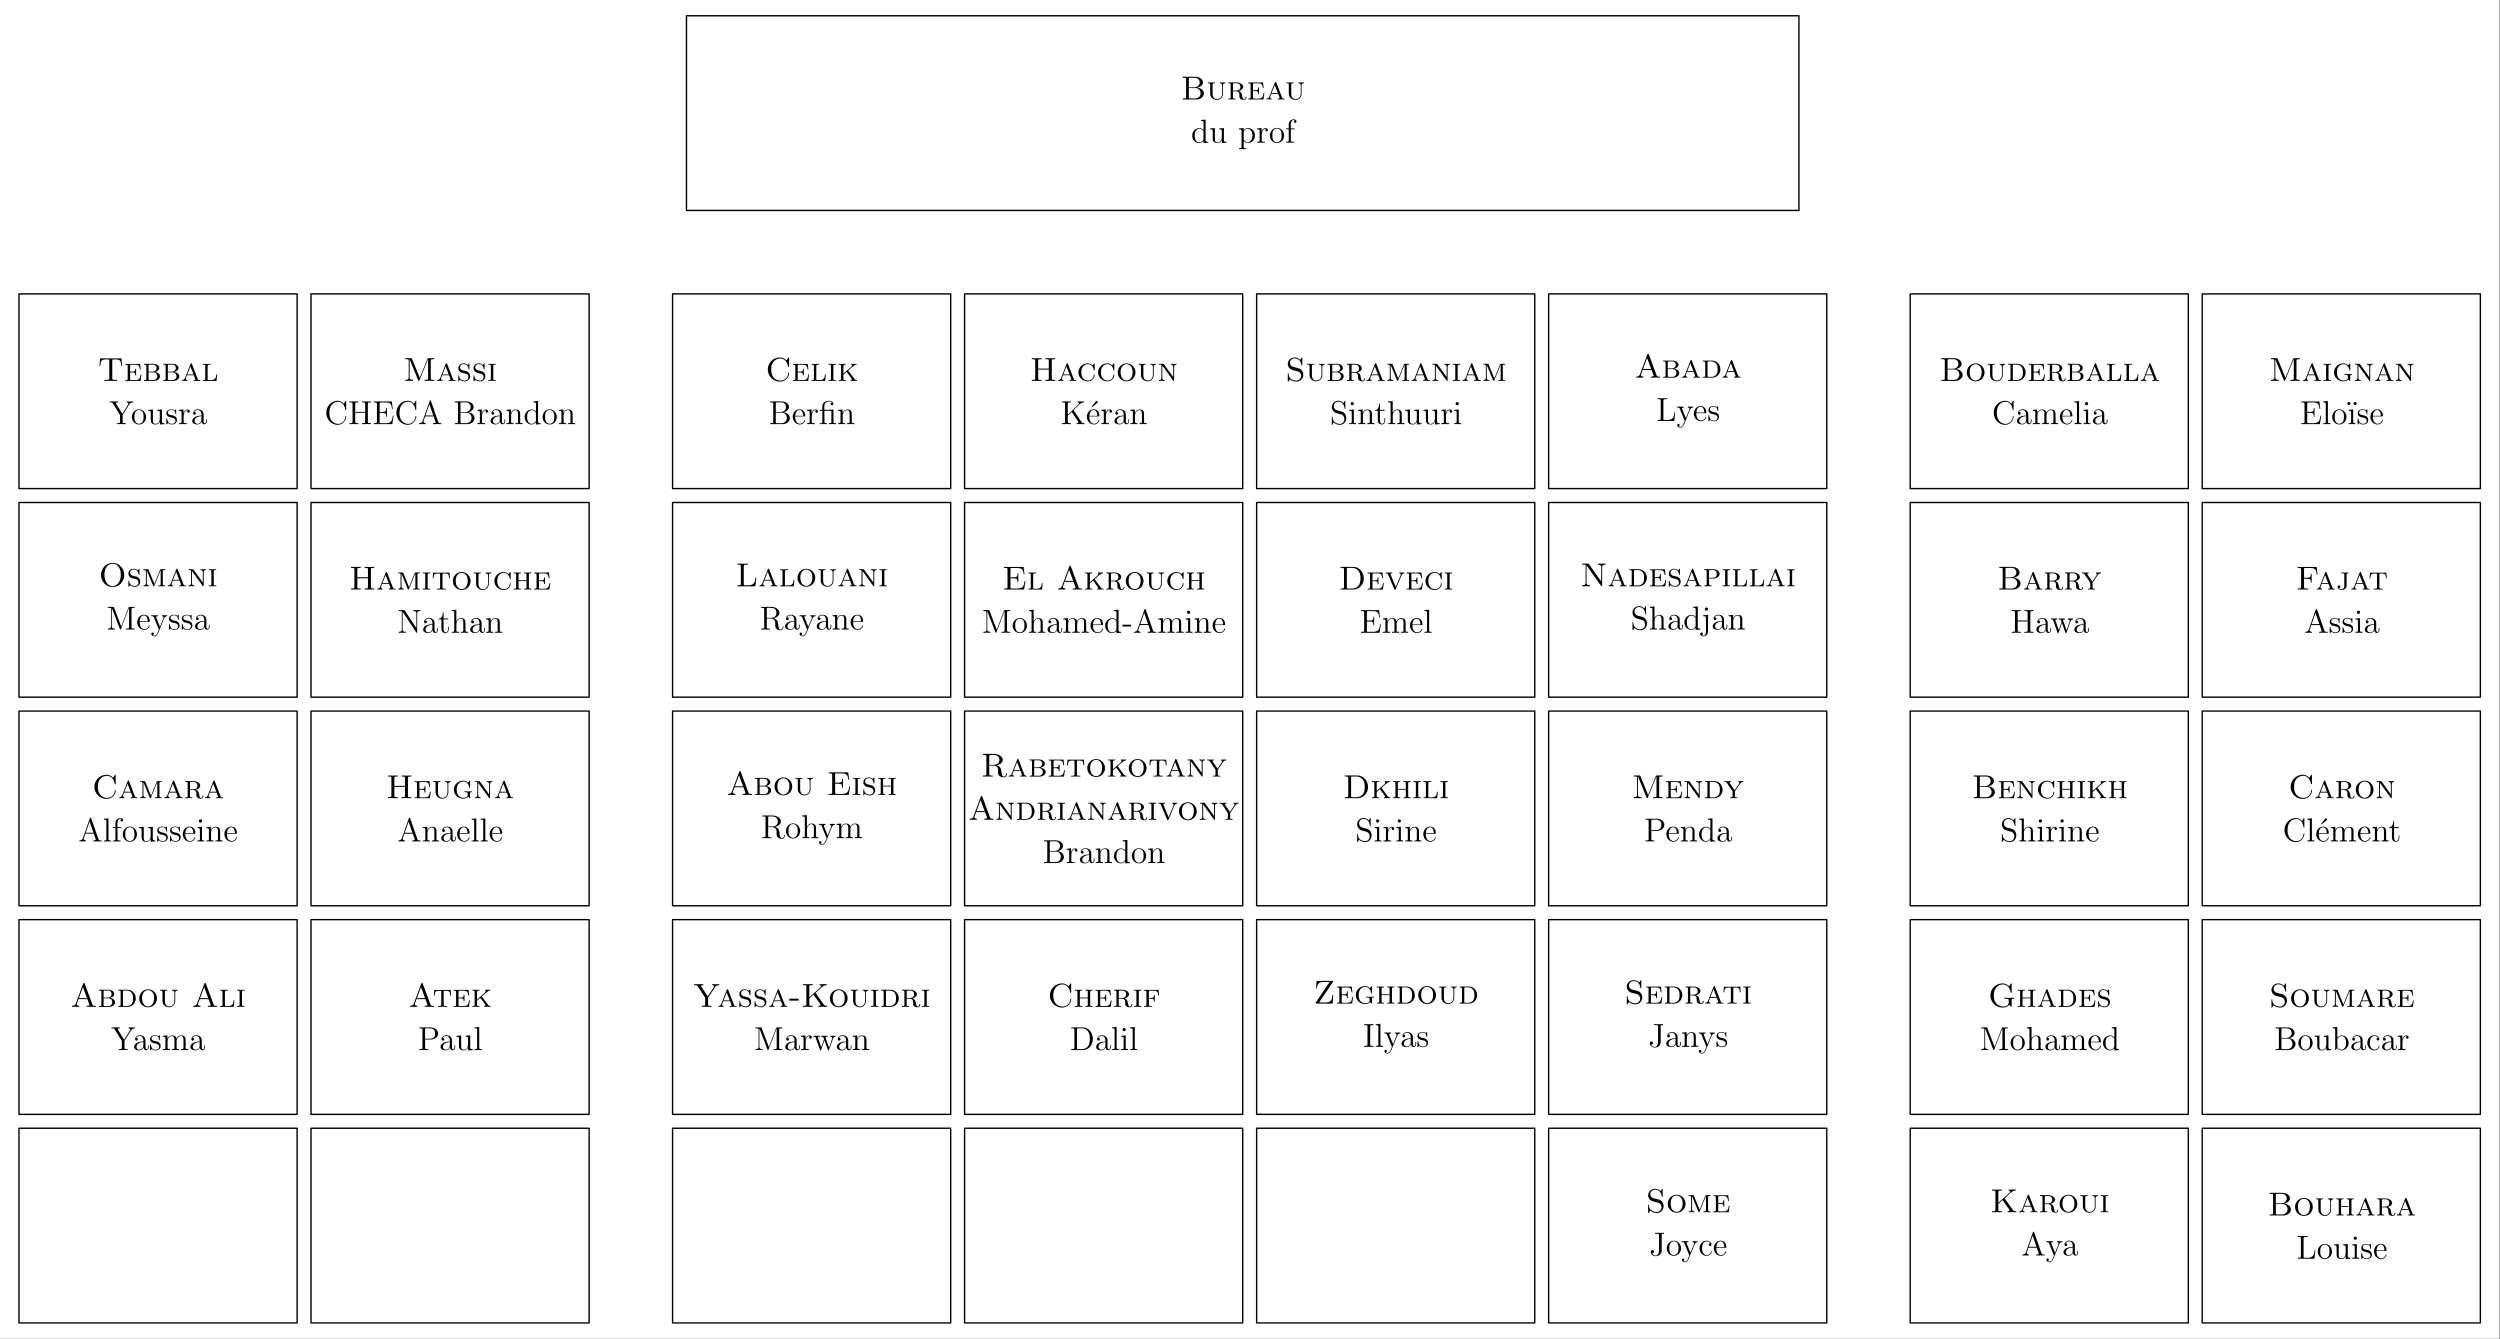 <?xml version='1.0' encoding='UTF-8'?>
<!-- This file was generated by dvisvgm 2.13.1 -->
<svg version='1.1' xmlns='http://www.w3.org/2000/svg' xmlns:xlink='http://www.w3.org/1999/xlink' width='898.655pt' height='481.339pt' viewBox='-871.763 529.528 898.655 481.339'>
<rect x="-871.763" y="529.528" width="898.655" height="481.339" fill="#808080" stroke="none"/>
<defs>
<path id='g1-12' d='M3.802-5.189C3.73-5.189 3.61-5.177 3.587-5.165S3.539-5.153 3.371-5.153H1.973V-6.504C1.973-7.723 3.013-8.177 3.718-8.177C3.838-8.177 4.411-8.165 4.77-7.759C4.268-7.759 4.232-7.388 4.232-7.257C4.232-6.91 4.519-6.755 4.722-6.755C4.937-6.755 5.224-6.898 5.224-7.269C5.224-7.878 4.663-8.416 3.742-8.416C2.654-8.416 1.243-7.819 1.243-6.528V-5.153H.311V-4.806H1.243V-.885C1.243-.347 1.112-.347 .335-.347V0C.669-.024 1.255-.024 1.614-.024S2.57-.024 2.905 0V-.347C2.14-.347 1.997-.347 1.997-.885V-4.806H3.873C4.423-4.806 4.495-4.651 4.495-4.16V-.885C4.495-.347 4.364-.347 3.587-.347V0C3.921-.024 4.507-.024 4.866-.024S5.822-.024 6.157 0V-.347C5.392-.347 5.248-.347 5.248-.885V-5.284L3.802-5.189Z'/>
<path id='g1-16' d='M2.056-5.272L.43-5.141V-4.794C1.196-4.794 1.303-4.722 1.303-4.136V-.885C1.303-.347 1.172-.347 .395-.347V0C.729-.024 1.303-.024 1.65-.024C1.781-.024 2.475-.024 2.881 0V-.347C2.104-.347 2.056-.406 2.056-.873V-5.272Z'/>
<path id='g1-19' d='M4.388-7.592C4.579-7.747 4.579-7.878 4.579-7.938C4.579-8.153 4.376-8.333 4.172-8.333C4.005-8.333 3.933-8.249 3.838-8.118L2.415-6.3C2.475-6.229 2.534-6.169 2.606-6.109L4.388-7.592Z'/>
<path id='g1-45' d='M3.24-2.26V-2.905H.132V-2.26H3.24Z'/>
<path id='g1-65' d='M4.627-8.321C4.579-8.464 4.555-8.536 4.388-8.536S4.196-8.5 4.136-8.309L1.638-1.16C1.47-.669 1.136-.359 .371-.347V0C1.1-.024 1.124-.024 1.518-.024C1.853-.024 2.427-.024 2.738 0V-.347C2.236-.359 1.937-.61 1.937-.944C1.937-1.016 1.937-1.04 1.997-1.196L2.546-2.786H5.559L6.217-.909C6.276-.765 6.276-.741 6.276-.705C6.276-.347 5.667-.347 5.368-.347V0C5.643-.024 6.587-.024 6.922-.024S8.118-.024 8.393 0V-.347C7.615-.347 7.4-.347 7.233-.837L4.627-8.321ZM4.053-7.113L5.44-3.132H2.666L4.053-7.113Z'/>
<path id='g1-66' d='M.514-8.165V-7.819H.753C1.614-7.819 1.65-7.699 1.65-7.257V-.909C1.65-.466 1.614-.347 .753-.347H.514V0H5.009C6.551 0 7.627-1.04 7.627-2.188C7.627-3.156 6.755-4.113 5.332-4.268C6.468-4.483 7.293-5.248 7.293-6.145C7.293-7.173 6.253-8.165 4.686-8.165H.514ZM2.558-4.364V-7.34C2.558-7.735 2.582-7.819 3.108-7.819H4.615C5.81-7.819 6.241-6.791 6.241-6.145C6.241-5.356 5.619-4.364 4.292-4.364H2.558ZM3.108-.347C2.582-.347 2.558-.43 2.558-.825V-4.125H4.794C5.942-4.125 6.539-3.12 6.539-2.2C6.539-1.231 5.81-.347 4.639-.347H3.108Z'/>
<path id='g1-67' d='M7.795-8.141C7.795-8.357 7.795-8.416 7.675-8.416C7.603-8.416 7.592-8.393 7.52-8.273L6.934-7.329C6.396-7.998 5.583-8.416 4.722-8.416C2.534-8.416 .646-6.528 .646-4.089C.646-1.614 2.558 .251 4.722 .251C6.683 .251 7.795-1.459 7.795-2.774C7.795-2.905 7.795-2.977 7.663-2.977C7.544-2.977 7.532-2.917 7.532-2.833C7.424-.933 6.037-.096 4.878-.096C4.041-.096 1.757-.598 1.757-4.089C1.757-7.544 4.005-8.07 4.866-8.07C6.121-8.07 7.221-7.006 7.46-5.212C7.484-5.069 7.484-5.033 7.627-5.033C7.795-5.033 7.795-5.069 7.795-5.308V-8.141Z'/>
<path id='g1-68' d='M.502-8.165V-7.819H.741C1.602-7.819 1.638-7.699 1.638-7.257V-.909C1.638-.466 1.602-.347 .741-.347H.502V0H4.686C6.683 0 8.285-1.793 8.285-4.005C8.285-6.312 6.671-8.165 4.686-8.165H.502ZM3.132-.347C2.606-.347 2.582-.43 2.582-.825V-7.34C2.582-7.735 2.606-7.819 3.132-7.819H4.388C5.38-7.819 6.169-7.34 6.659-6.551C7.197-5.703 7.197-4.495 7.197-4.017C7.197-3.347 7.185-2.224 6.504-1.339C6.109-.837 5.392-.347 4.388-.347H3.132Z'/>
<path id='g1-69' d='M7.627-3.061H7.364C7.077-1.196 6.791-.347 4.77-.347H3.144C2.618-.347 2.594-.43 2.594-.825V-4.053H3.682C4.83-4.053 4.961-3.682 4.961-2.654H5.224V-5.798H4.961C4.961-4.77 4.83-4.4 3.682-4.4H2.594V-7.317C2.594-7.711 2.618-7.795 3.144-7.795H4.734C6.492-7.795 6.862-7.197 7.042-5.475H7.305L6.994-8.141H.49V-7.795H.729C1.59-7.795 1.626-7.675 1.626-7.233V-.909C1.626-.466 1.59-.347 .729-.347H.49V0H7.149L7.627-3.061Z'/>
<path id='g1-72' d='M7.137-7.257C7.137-7.699 7.173-7.819 8.034-7.819H8.273V-8.165C7.986-8.141 7.006-8.141 6.659-8.141C6.3-8.141 5.32-8.141 5.033-8.165V-7.819H5.272C6.133-7.819 6.169-7.699 6.169-7.257V-4.423H2.594V-7.257C2.594-7.699 2.63-7.819 3.491-7.819H3.73V-8.165C3.443-8.141 2.463-8.141 2.116-8.141C1.757-8.141 .777-8.141 .49-8.165V-7.819H.729C1.59-7.819 1.626-7.699 1.626-7.257V-.909C1.626-.466 1.59-.347 .729-.347H.49V0C.777-.024 1.757-.024 2.104-.024C2.463-.024 3.443-.024 3.73 0V-.347H3.491C2.63-.347 2.594-.466 2.594-.909V-4.077H6.169V-.909C6.169-.466 6.133-.347 5.272-.347H5.033V0C5.32-.024 6.3-.024 6.647-.024C7.006-.024 7.986-.024 8.273 0V-.347H8.034C7.173-.347 7.137-.466 7.137-.909V-7.257Z'/>
<path id='g1-73' d='M2.594-7.257C2.594-7.699 2.63-7.819 3.527-7.819H3.79V-8.165C3.503-8.141 2.475-8.141 2.116-8.141S.717-8.141 .43-8.165V-7.819H.693C1.59-7.819 1.626-7.699 1.626-7.257V-.909C1.626-.466 1.59-.347 .693-.347H.43V0C.717-.024 1.745-.024 2.104-.024S3.503-.024 3.79 0V-.347H3.527C2.63-.347 2.594-.466 2.594-.909V-7.257Z'/>
<path id='g1-74' d='M4.543-7.293C4.543-7.759 4.591-7.819 5.392-7.819V-8.165C5.093-8.141 4.232-8.141 3.885-8.141C3.491-8.141 2.451-8.141 2.128-8.165V-7.819H2.499C3.563-7.819 3.599-7.675 3.599-7.245V-1.757C3.599-.693 3.037 .012 2.391 .012C2.14 .012 1.435-.084 1.076-.777C1.435-.717 1.793-.933 1.793-1.363C1.793-1.65 1.602-1.949 1.196-1.949C.921-1.949 .61-1.781 .61-1.339C.61-.49 1.387 .251 2.427 .251C3.431 .251 4.543-.466 4.543-1.781V-7.293Z'/>
<path id='g1-75' d='M4.674-5.009C4.854-5.2 5.32-5.643 5.511-5.822C7.161-7.46 7.496-7.795 8.44-7.819V-8.165C8.094-8.141 7.95-8.141 7.412-8.141C7.101-8.141 6.396-8.141 6.121-8.165V-7.819C6.372-7.807 6.587-7.699 6.587-7.436C6.587-7.257 6.504-7.149 6.241-6.898L2.594-3.371V-7.233C2.594-7.819 2.726-7.819 3.73-7.819V-8.165C3.443-8.141 2.463-8.141 2.116-8.141C1.757-8.141 .777-8.141 .49-8.165V-7.819C1.494-7.819 1.626-7.819 1.626-7.233V-.933C1.626-.347 1.494-.347 .49-.347V0C.777-.024 1.757-.024 2.104-.024C2.463-.024 3.443-.024 3.73 0V-.347C2.726-.347 2.594-.347 2.594-.933V-3.013L4.017-4.388L6.229-1.076C6.276-1.004 6.324-.921 6.348-.861C6.372-.813 6.384-.753 6.384-.681C6.384-.347 5.954-.347 5.762-.347V0C6.049-.024 6.922-.024 7.269-.024C7.58-.024 8.177-.024 8.596 0V-.347C7.95-.347 7.747-.406 7.364-.98L4.674-5.009Z'/>
<path id='g1-76' d='M6.814-3.061H6.551C6.432-1.865 6.276-.347 4.184-.347H3.144C2.618-.347 2.594-.43 2.594-.825V-7.245C2.594-7.675 2.618-7.819 3.658-7.819H4.017V-8.165C3.67-8.141 2.618-8.141 2.2-8.141C1.841-8.141 .777-8.141 .49-8.165V-7.819H.729C1.59-7.819 1.626-7.699 1.626-7.257V-.909C1.626-.466 1.59-.347 .729-.347H.49V0H6.504L6.814-3.061Z'/>
<path id='g1-77' d='M2.75-7.938C2.666-8.165 2.654-8.165 2.379-8.165H.526V-7.819H.765C1.626-7.819 1.662-7.699 1.662-7.257V-1.231C1.662-.909 1.662-.347 .526-.347V0C.837-.024 1.47-.024 1.805-.024S2.774-.024 3.084 0V-.347C1.949-.347 1.949-.909 1.949-1.231V-7.759H1.961L4.842-.227C4.89-.096 4.926 0 5.045 0C5.153 0 5.177-.06 5.248-.239L8.153-7.819H8.165V-.909C8.165-.466 8.13-.347 7.269-.347H7.03V0C7.305-.024 8.261-.024 8.608-.024S9.911-.024 10.186 0V-.347H9.947C9.086-.347 9.05-.466 9.05-.909V-7.257C9.05-7.699 9.086-7.819 9.947-7.819H10.186V-8.165H8.333C8.07-8.165 8.058-8.153 7.962-7.926L5.356-1.124L2.75-7.938Z'/>
<path id='g1-78' d='M2.702-7.998C2.594-8.153 2.582-8.165 2.319-8.165H.49V-7.819C1.004-7.819 1.303-7.819 1.626-7.735V-1.255C1.626-.909 1.626-.347 .49-.347V0C.801-.024 1.435-.024 1.769-.024S2.738-.024 3.049 0V-.347C1.913-.347 1.913-.909 1.913-1.255V-7.544C2.008-7.448 2.008-7.424 2.116-7.281L6.779-.179C6.898-.012 6.91 0 6.994 0C7.101 0 7.125-.048 7.137-.072V-6.91C7.137-7.257 7.137-7.819 8.273-7.819V-8.165C7.962-8.141 7.329-8.141 6.994-8.141S6.025-8.141 5.715-8.165V-7.819C6.85-7.819 6.85-7.257 6.85-6.91V-1.686L2.702-7.998Z'/>
<path id='g1-80' d='M2.606-3.802H4.627C6.025-3.802 7.305-4.746 7.305-5.954C7.305-7.113 6.145-8.165 4.531-8.165H.502V-7.819H.741C1.602-7.819 1.638-7.699 1.638-7.257V-.909C1.638-.466 1.602-.347 .741-.347H.502V0C.789-.024 1.769-.024 2.116-.024C2.475-.024 3.455-.024 3.742 0V-.347H3.503C2.642-.347 2.606-.466 2.606-.909V-3.802ZM2.582-4.089V-7.34C2.582-7.735 2.606-7.819 3.132-7.819H4.256C6.193-7.819 6.193-6.468 6.193-5.954C6.193-5.452 6.193-4.089 4.244-4.089H2.582Z'/>
<path id='g1-82' d='M5.045-4.065C6.229-4.34 7.149-5.093 7.149-6.013C7.149-7.173 5.798-8.165 4.077-8.165H.502V-7.819H.741C1.602-7.819 1.638-7.699 1.638-7.257V-.909C1.638-.466 1.602-.347 .741-.347H.502V0C.777-.024 1.757-.024 2.104-.024S3.443-.024 3.718 0V-.347H3.479C2.618-.347 2.582-.466 2.582-.909V-3.969H3.969C4.435-3.969 4.878-3.838 5.2-3.503C5.607-3.049 5.607-2.798 5.607-1.973C5.607-1.028 5.607-.717 6.133-.203C6.312-.024 6.814 .251 7.484 .251C8.416 .251 8.572-.789 8.572-1.04C8.572-1.112 8.572-1.219 8.44-1.219C8.321-1.219 8.321-1.148 8.309-1.028C8.249-.311 7.902 .012 7.52 .012C6.97 .012 6.85-.55 6.755-1.184C6.743-1.267 6.671-1.781 6.635-2.08C6.551-2.678 6.504-3.061 6.145-3.431C6.013-3.563 5.703-3.885 5.045-4.065ZM3.921-4.208H2.582V-7.34C2.582-7.615 2.582-7.759 2.833-7.807C2.941-7.819 3.3-7.819 3.539-7.819C4.507-7.819 6.037-7.819 6.037-6.013C6.037-4.973 5.475-4.208 3.921-4.208Z'/>
<path id='g1-83' d='M2.487-4.985C1.877-5.141 1.339-5.738 1.339-6.504C1.339-7.34 2.008-8.094 2.941-8.094C4.902-8.094 5.165-6.157 5.236-5.643C5.26-5.499 5.26-5.452 5.38-5.452C5.511-5.452 5.511-5.511 5.511-5.727V-8.141C5.511-8.357 5.511-8.416 5.392-8.416C5.356-8.416 5.308-8.416 5.224-8.261L4.83-7.532C4.256-8.273 3.467-8.416 2.941-8.416C1.614-8.416 .646-7.352 .646-6.133C.646-5.559 .849-5.033 1.291-4.555C1.71-4.089 2.128-3.981 2.977-3.766C3.395-3.67 4.053-3.503 4.22-3.431C4.782-3.156 5.153-2.511 5.153-1.841C5.153-.944 4.519-.096 3.527-.096C2.989-.096 2.248-.227 1.662-.741C.968-1.363 .921-2.224 .909-2.618C.897-2.714 .801-2.714 .777-2.714C.646-2.714 .646-2.654 .646-2.439V-.024C.646 .191 .646 .251 .765 .251C.837 .251 .849 .227 .933 .084C.98-.012 1.231-.454 1.327-.634C1.757-.155 2.511 .251 3.539 .251C4.878 .251 5.846-.885 5.846-2.2C5.846-2.929 5.571-3.467 5.248-3.862C4.806-4.4 4.268-4.531 3.802-4.651L2.487-4.985Z'/>
<path id='g1-89' d='M7.185-7.042C7.58-7.675 8.13-7.819 8.644-7.819V-8.165C7.974-8.141 7.95-8.141 7.532-8.141C7.209-8.141 6.611-8.141 6.312-8.165V-7.819C6.659-7.819 6.91-7.663 6.91-7.376C6.91-7.221 6.886-7.185 6.767-6.994L4.746-3.706L2.523-7.305C2.451-7.424 2.427-7.46 2.427-7.532C2.427-7.783 2.738-7.819 3.168-7.819V-8.165C2.893-8.141 1.925-8.141 1.59-8.141S.406-8.141 .12-8.165V-7.819C.968-7.819 1.124-7.783 1.387-7.352L3.909-3.264V-.909C3.909-.466 3.873-.347 3.013-.347H2.774V0C3.049-.024 4.029-.024 4.376-.024S5.703-.024 5.99 0V-.347H5.75C4.878-.347 4.854-.466 4.854-.885V-3.276L7.185-7.042Z'/>
<path id='g1-97' d='M4.615-3.192C4.615-3.838 4.615-4.316 4.089-4.782C3.67-5.165 3.132-5.332 2.606-5.332C1.626-5.332 .873-4.686 .873-3.909C.873-3.563 1.1-3.395 1.375-3.395C1.662-3.395 1.865-3.599 1.865-3.885C1.865-4.376 1.435-4.376 1.255-4.376C1.53-4.878 2.104-5.093 2.582-5.093C3.132-5.093 3.838-4.639 3.838-3.563V-3.084C1.435-3.049 .526-2.044 .526-1.124C.526-.179 1.626 .12 2.355 .12C3.144 .12 3.682-.359 3.909-.933C3.957-.371 4.328 .06 4.842 .06C5.093 .06 5.786-.108 5.786-1.064V-1.733H5.523V-1.064C5.523-.383 5.236-.287 5.069-.287C4.615-.287 4.615-.921 4.615-1.1V-3.192ZM3.838-1.686C3.838-.514 2.965-.12 2.451-.12C1.865-.12 1.375-.55 1.375-1.124C1.375-2.702 3.407-2.845 3.838-2.869V-1.686Z'/>
<path id='g1-98' d='M1.997-8.297L.335-8.165V-7.819C1.148-7.819 1.243-7.735 1.243-7.149V0H1.506C1.554-.096 1.889-.693 1.937-.777C2.212-.335 2.726 .12 3.491 .12C4.866 .12 6.073-1.04 6.073-2.582C6.073-4.101 4.949-5.272 3.622-5.272C2.965-5.272 2.403-4.973 1.997-4.471V-8.297ZM2.02-3.826C2.02-4.041 2.02-4.065 2.152-4.256C2.439-4.686 2.965-5.033 3.551-5.033C3.909-5.033 5.165-4.89 5.165-2.594C5.165-1.793 5.045-1.291 4.758-.861C4.519-.49 4.041-.12 3.443-.12C2.798-.12 2.379-.538 2.176-.861C2.02-1.112 2.02-1.16 2.02-1.363V-3.826Z'/>
<path id='g1-99' d='M4.328-4.423C4.184-4.423 3.742-4.423 3.742-3.933C3.742-3.646 3.945-3.443 4.232-3.443C4.507-3.443 4.734-3.61 4.734-3.957C4.734-4.758 3.897-5.332 2.929-5.332C1.53-5.332 .418-4.089 .418-2.582C.418-1.052 1.566 .12 2.917 .12C4.495 .12 4.854-1.315 4.854-1.423S4.77-1.53 4.734-1.53C4.627-1.53 4.615-1.494 4.579-1.351C4.316-.502 3.67-.143 3.025-.143C2.295-.143 1.327-.777 1.327-2.594C1.327-4.579 2.343-5.069 2.941-5.069C3.395-5.069 4.053-4.89 4.328-4.423Z'/>
<path id='g1-100' d='M3.587-8.165V-7.819C4.4-7.819 4.495-7.735 4.495-7.149V-4.507C4.244-4.854 3.73-5.272 3.001-5.272C1.614-5.272 .418-4.101 .418-2.57C.418-1.052 1.554 .12 2.869 .12C3.778 .12 4.304-.478 4.471-.705V.12L6.157 0V-.347C5.344-.347 5.248-.43 5.248-1.016V-8.297L3.587-8.165ZM4.471-1.399C4.471-1.184 4.471-1.148 4.304-.885C4.017-.466 3.527-.12 2.929-.12C2.618-.12 1.327-.239 1.327-2.558C1.327-3.419 1.47-3.897 1.733-4.292C1.973-4.663 2.451-5.033 3.049-5.033C3.79-5.033 4.208-4.495 4.328-4.304C4.471-4.101 4.471-4.077 4.471-3.862V-1.399Z'/>
<path id='g1-101' d='M4.579-2.774C4.842-2.774 4.866-2.774 4.866-3.001C4.866-4.208 4.22-5.332 2.774-5.332C1.411-5.332 .359-4.101 .359-2.618C.359-1.04 1.578 .12 2.905 .12C4.328 .12 4.866-1.172 4.866-1.423C4.866-1.494 4.806-1.542 4.734-1.542C4.639-1.542 4.615-1.482 4.591-1.423C4.28-.418 3.479-.143 2.977-.143S1.267-.478 1.267-2.546V-2.774H4.579ZM1.279-3.001C1.375-4.878 2.427-5.093 2.762-5.093C4.041-5.093 4.113-3.407 4.125-3.001H1.279Z'/>
<path id='g1-102' d='M2.056-4.806H3.407V-5.153H2.032V-6.551C2.032-7.627 2.582-8.177 3.072-8.177C3.168-8.177 3.347-8.153 3.491-8.082C3.443-8.07 3.144-7.962 3.144-7.615C3.144-7.34 3.335-7.149 3.61-7.149C3.897-7.149 4.089-7.34 4.089-7.627C4.089-8.07 3.658-8.416 3.084-8.416C2.248-8.416 1.303-7.771 1.303-6.551V-5.153H.371V-4.806H1.303V-.885C1.303-.347 1.172-.347 .395-.347V0C.729-.024 1.387-.024 1.745-.024C2.068-.024 2.917-.024 3.192 0V-.347H2.953C2.08-.347 2.056-.478 2.056-.909V-4.806Z'/>
<path id='g1-104' d='M5.32-2.905C5.32-4.017 5.32-4.352 5.045-4.734C4.698-5.2 4.136-5.272 3.73-5.272C2.702-5.272 2.224-4.495 2.056-4.125H2.044V-8.297L.383-8.165V-7.819C1.196-7.819 1.291-7.735 1.291-7.149V-.885C1.291-.347 1.16-.347 .383-.347V0C.693-.024 1.339-.024 1.674-.024C2.02-.024 2.666-.024 2.977 0V-.347C2.212-.347 2.068-.347 2.068-.885V-3.108C2.068-4.364 2.893-5.033 3.634-5.033S4.543-4.423 4.543-3.694V-.885C4.543-.347 4.411-.347 3.634-.347V0C3.945-.024 4.591-.024 4.926-.024C5.272-.024 5.918-.024 6.229 0V-.347C5.631-.347 5.332-.347 5.32-.705V-2.905Z'/>
<path id='g1-105' d='M2.08-7.364C2.08-7.675 1.829-7.95 1.494-7.95C1.184-7.95 .921-7.699 .921-7.376C.921-7.018 1.207-6.791 1.494-6.791C1.865-6.791 2.08-7.101 2.08-7.364ZM.43-5.141V-4.794C1.196-4.794 1.303-4.722 1.303-4.136V-.885C1.303-.347 1.172-.347 .395-.347V0C.729-.024 1.303-.024 1.65-.024C1.781-.024 2.475-.024 2.881 0V-.347C2.104-.347 2.056-.406 2.056-.873V-5.272L.43-5.141Z'/>
<path id='g1-106' d='M2.427-7.364C2.427-7.723 2.14-7.95 1.853-7.95C1.518-7.95 1.267-7.687 1.267-7.364C1.267-7.054 1.53-6.791 1.841-6.791C2.2-6.791 2.427-7.077 2.427-7.364ZM.669-5.141V-4.794C1.566-4.794 1.674-4.71 1.674-4.125V.658C1.674 1.315 1.542 2.2 .849 2.2C.825 2.2 .454 2.2 .179 2.032C.49 1.973 .586 1.745 .586 1.542C.586 1.267 .383 1.052 .096 1.052C-.203 1.052-.406 1.267-.406 1.554C-.406 2.128 .239 2.439 .861 2.439C1.722 2.439 2.427 1.698 2.427 .61V-5.272L.669-5.141Z'/>
<path id='g1-108' d='M2.056-8.297L.395-8.165V-7.819C1.207-7.819 1.303-7.735 1.303-7.149V-.885C1.303-.347 1.172-.347 .395-.347V0C.729-.024 1.315-.024 1.674-.024S2.63-.024 2.965 0V-.347C2.2-.347 2.056-.347 2.056-.885V-8.297Z'/>
<path id='g1-109' d='M8.572-2.905C8.572-4.017 8.572-4.352 8.297-4.734C7.95-5.2 7.388-5.272 6.982-5.272C5.99-5.272 5.487-4.555 5.296-4.089C5.129-5.009 4.483-5.272 3.73-5.272C2.57-5.272 2.116-4.28 2.02-4.041H2.008V-5.272L.383-5.141V-4.794C1.196-4.794 1.291-4.71 1.291-4.125V-.885C1.291-.347 1.16-.347 .383-.347V0C.693-.024 1.339-.024 1.674-.024C2.02-.024 2.666-.024 2.977 0V-.347C2.212-.347 2.068-.347 2.068-.885V-3.108C2.068-4.364 2.893-5.033 3.634-5.033S4.543-4.423 4.543-3.694V-.885C4.543-.347 4.411-.347 3.634-.347V0C3.945-.024 4.591-.024 4.926-.024C5.272-.024 5.918-.024 6.229 0V-.347C5.464-.347 5.32-.347 5.32-.885V-3.108C5.32-4.364 6.145-5.033 6.886-5.033S7.795-4.423 7.795-3.694V-.885C7.795-.347 7.663-.347 6.886-.347V0C7.197-.024 7.843-.024 8.177-.024C8.524-.024 9.17-.024 9.48 0V-.347C8.883-.347 8.584-.347 8.572-.705V-2.905Z'/>
<path id='g1-110' d='M5.32-2.905C5.32-4.017 5.32-4.352 5.045-4.734C4.698-5.2 4.136-5.272 3.73-5.272C2.57-5.272 2.116-4.28 2.02-4.041H2.008V-5.272L.383-5.141V-4.794C1.196-4.794 1.291-4.71 1.291-4.125V-.885C1.291-.347 1.16-.347 .383-.347V0C.693-.024 1.339-.024 1.674-.024C2.02-.024 2.666-.024 2.977 0V-.347C2.212-.347 2.068-.347 2.068-.885V-3.108C2.068-4.364 2.893-5.033 3.634-5.033S4.543-4.423 4.543-3.694V-.885C4.543-.347 4.411-.347 3.634-.347V0C3.945-.024 4.591-.024 4.926-.024C5.272-.024 5.918-.024 6.229 0V-.347C5.631-.347 5.332-.347 5.32-.705V-2.905Z'/>
<path id='g1-111' d='M5.487-2.558C5.487-4.101 4.316-5.332 2.929-5.332C1.494-5.332 .359-4.065 .359-2.558C.359-1.028 1.554 .12 2.917 .12C4.328 .12 5.487-1.052 5.487-2.558ZM2.929-.143C2.487-.143 1.949-.335 1.602-.921C1.279-1.459 1.267-2.164 1.267-2.666C1.267-3.12 1.267-3.85 1.638-4.388C1.973-4.902 2.499-5.093 2.917-5.093C3.383-5.093 3.885-4.878 4.208-4.411C4.579-3.862 4.579-3.108 4.579-2.666C4.579-2.248 4.579-1.506 4.268-.944C3.933-.371 3.383-.143 2.929-.143Z'/>
<path id='g1-112' d='M2.929 1.973C2.164 1.973 2.02 1.973 2.02 1.435V-.646C2.236-.347 2.726 .12 3.491 .12C4.866 .12 6.073-1.04 6.073-2.582C6.073-4.101 4.949-5.272 3.646-5.272C2.594-5.272 2.032-4.519 1.997-4.471V-5.272L.335-5.141V-4.794C1.172-4.794 1.243-4.71 1.243-4.184V1.435C1.243 1.973 1.112 1.973 .335 1.973V2.319C.646 2.295 1.291 2.295 1.626 2.295C1.973 2.295 2.618 2.295 2.929 2.319V1.973ZM2.02-3.814C2.02-4.041 2.02-4.053 2.152-4.244C2.511-4.782 3.096-5.009 3.551-5.009C4.447-5.009 5.165-3.921 5.165-2.582C5.165-1.16 4.352-.12 3.431-.12C3.061-.12 2.714-.275 2.475-.502C2.2-.777 2.02-1.016 2.02-1.351V-3.814Z'/>
<path id='g1-114' d='M1.997-2.786C1.997-3.945 2.475-5.033 3.395-5.033C3.491-5.033 3.515-5.033 3.563-5.021C3.467-4.973 3.276-4.902 3.276-4.579C3.276-4.232 3.551-4.101 3.742-4.101C3.981-4.101 4.22-4.256 4.22-4.579C4.22-4.937 3.897-5.272 3.383-5.272C2.367-5.272 2.02-4.172 1.949-3.945H1.937V-5.272L.335-5.141V-4.794C1.148-4.794 1.243-4.71 1.243-4.125V-.885C1.243-.347 1.112-.347 .335-.347V0C.669-.024 1.327-.024 1.686-.024C2.008-.024 2.857-.024 3.132 0V-.347H2.893C2.02-.347 1.997-.478 1.997-.909V-2.786Z'/>
<path id='g1-115' d='M3.921-5.057C3.921-5.272 3.921-5.332 3.802-5.332C3.706-5.332 3.479-5.069 3.395-4.961C3.025-5.26 2.654-5.332 2.271-5.332C.825-5.332 .395-4.543 .395-3.885C.395-3.754 .395-3.335 .849-2.917C1.231-2.582 1.638-2.499 2.188-2.391C2.845-2.26 3.001-2.224 3.3-1.985C3.515-1.805 3.67-1.542 3.67-1.207C3.67-.693 3.371-.12 2.319-.12C1.53-.12 .956-.574 .693-1.769C.646-1.985 .646-1.997 .634-2.008C.61-2.056 .562-2.056 .526-2.056C.395-2.056 .395-1.997 .395-1.781V-.155C.395 .06 .395 .12 .514 .12C.574 .12 .586 .108 .789-.143C.849-.227 .849-.251 1.028-.442C1.482 .12 2.128 .12 2.331 .12C3.587 .12 4.208-.574 4.208-1.518C4.208-2.164 3.814-2.546 3.706-2.654C3.276-3.025 2.953-3.096 2.164-3.24C1.805-3.312 .933-3.479 .933-4.196C.933-4.567 1.184-5.117 2.26-5.117C3.563-5.117 3.634-4.005 3.658-3.634C3.67-3.539 3.754-3.539 3.79-3.539C3.921-3.539 3.921-3.599 3.921-3.814V-5.057Z'/>
<path id='g1-116' d='M2.008-4.806H3.694V-5.153H2.008V-7.352H1.745C1.733-6.229 1.303-5.081 .215-5.045V-4.806H1.231V-1.482C1.231-.155 2.116 .12 2.75 .12C3.503 .12 3.897-.622 3.897-1.482V-2.164H3.634V-1.506C3.634-.646 3.288-.143 2.821-.143C2.008-.143 2.008-1.255 2.008-1.459V-4.806Z'/>
<path id='g1-117' d='M3.634-5.141V-4.794C4.447-4.794 4.543-4.71 4.543-4.125V-1.985C4.543-.968 4.005-.12 3.108-.12C2.128-.12 2.068-.681 2.068-1.315V-5.272L.383-5.141V-4.794C1.291-4.794 1.291-4.758 1.291-3.694V-1.901C1.291-1.16 1.291-.729 1.65-.335C1.937-.024 2.427 .12 3.037 .12C3.24 .12 3.622 .12 4.029-.227C4.376-.502 4.567-.956 4.567-.956V.12L6.229 0V-.347C5.416-.347 5.32-.43 5.32-1.016V-5.272L3.634-5.141Z'/>
<path id='g1-119' d='M7.233-4.017C7.496-4.77 8.022-4.794 8.225-4.806V-5.153C7.926-5.129 7.711-5.129 7.34-5.129C6.994-5.129 6.97-5.129 6.324-5.153V-4.806C6.862-4.782 7.006-4.459 7.006-4.232C7.006-4.22 7.006-4.136 6.958-4.017L5.858-.885L4.663-4.268C4.603-4.411 4.603-4.435 4.603-4.471C4.603-4.806 5.045-4.806 5.296-4.806V-5.153C4.961-5.129 4.471-5.129 4.125-5.129C3.742-5.129 3.718-5.129 3.049-5.153V-4.806C3.503-4.806 3.658-4.782 3.79-4.627C3.85-4.555 3.993-4.16 4.077-3.921L3.061-1.004L1.913-4.256C1.853-4.411 1.853-4.435 1.853-4.483C1.853-4.806 2.319-4.806 2.546-4.806V-5.153C2.248-5.129 1.65-5.129 1.327-5.129C.992-5.129 .968-5.129 .215-5.153V-4.806C.825-4.806 .944-4.758 1.076-4.376L2.582-.096C2.63 .036 2.666 .12 2.798 .12C2.905 .12 2.965 .084 3.025-.108L4.22-3.515L5.416-.108C5.475 .084 5.535 .12 5.643 .12C5.774 .12 5.81 .036 5.858-.096L7.233-4.017Z'/>
<path id='g1-121' d='M4.842-3.993C5.165-4.794 5.727-4.806 5.954-4.806V-5.153C5.607-5.129 5.44-5.129 5.057-5.129C4.782-5.129 4.758-5.129 4.089-5.153V-4.806C4.531-4.782 4.639-4.507 4.639-4.292C4.639-4.184 4.615-4.125 4.567-4.005L3.347-.992L2.02-4.244C1.949-4.411 1.949-4.483 1.949-4.495C1.949-4.806 2.367-4.806 2.606-4.806V-5.153C2.295-5.129 1.71-5.129 1.375-5.129C.921-5.129 .897-5.129 .215-5.153V-4.806C.909-4.806 1.004-4.746 1.16-4.376L2.941 0C2.415 1.267 2.415 1.291 2.367 1.387C2.164 1.745 1.841 2.2 1.303 2.2C.933 2.2 .705 1.985 .705 1.985S1.124 1.937 1.124 1.518C1.124 1.231 .897 1.076 .681 1.076C.478 1.076 .227 1.196 .227 1.542C.227 1.997 .669 2.439 1.303 2.439C1.973 2.439 2.463 1.853 2.774 1.1L4.842-3.993Z'/>
<path id='g1-127' d='M2.343-7.4C2.343-7.699 2.092-7.95 1.793-7.95C1.506-7.95 1.243-7.735 1.243-7.4S1.506-6.85 1.793-6.85C2.092-6.85 2.343-7.101 2.343-7.4ZM4.603-7.4C4.603-7.735 4.34-7.95 4.053-7.95C3.754-7.95 3.503-7.699 3.503-7.4S3.754-6.85 4.053-6.85C4.34-6.85 4.603-7.066 4.603-7.4Z'/>
<path id='g0-45' d='M3.646-2.236V-2.929H.311V-2.236H3.646Z'/>
<path id='g0-65' d='M5.153-8.297C5.069-8.512 5.057-8.56 4.854-8.56C4.663-8.56 4.639-8.488 4.579-8.333L1.937-1.196C1.829-.921 1.638-.383 .574-.371V0C.825-.012 1.303-.036 1.781-.036C2.283-.036 2.965-.012 3.168 0V-.371C2.558-.371 2.283-.681 2.283-.968C2.283-1.04 2.283-1.064 2.343-1.207L2.917-2.762H6.097L6.779-.933C6.838-.777 6.838-.753 6.838-.717C6.838-.371 6.169-.371 5.858-.371V0C6.288-.036 7.125-.036 7.58-.036C8.094-.036 8.644-.024 9.146 0V-.371H8.931C8.165-.371 8.046-.478 7.926-.813L5.153-8.297ZM5.966-3.132H3.049L4.507-7.077L5.966-3.132Z'/>
<path id='g0-66' d='M5.942-4.28C7.066-4.483 7.998-5.224 7.998-6.145C7.998-7.209 6.814-8.165 5.212-8.165H.693V-7.795H.98C1.901-7.795 1.925-7.663 1.925-7.233V-.933C1.925-.502 1.901-.371 .98-.371H.693V0H5.547C7.197 0 8.345-1.064 8.345-2.188C8.345-3.192 7.376-4.113 5.942-4.268V-4.28ZM2.917-7.317C2.917-7.711 2.941-7.795 3.503-7.795H5.129C6.348-7.795 6.838-6.814 6.838-6.145C6.838-5.308 6.133-4.376 4.782-4.376H2.917V-7.317ZM5.32-4.113C6.551-4.113 7.149-3.049 7.149-2.2C7.149-1.315 6.432-.371 5.153-.371H3.503C2.941-.371 2.917-.454 2.917-.849V-4.113H5.32Z'/>
<path id='g0-67' d='M7.58-7.364C7.185-7.771 6.456-8.428 5.224-8.428C2.869-8.428 .861-6.516 .861-4.089C.861-1.65 2.869 .263 5.236 .263C7.257 .263 8.524-1.363 8.524-2.786C8.524-2.905 8.524-2.989 8.369-2.989C8.237-2.989 8.237-2.917 8.225-2.798C8.13-1.064 6.731-.108 5.392-.108C4.34-.108 2.092-.729 2.092-4.077C2.092-7.603 4.543-8.058 5.368-8.058C6.647-8.058 7.867-7.066 8.141-5.224C8.165-5.057 8.177-5.021 8.333-5.021C8.524-5.021 8.524-5.057 8.524-5.308V-8.141C8.524-8.345 8.524-8.428 8.393-8.428C8.345-8.428 8.297-8.428 8.201-8.285L7.58-7.364Z'/>
<path id='g0-68' d='M.968-7.795C1.889-7.795 1.913-7.663 1.913-7.233V-.933C1.913-.502 1.889-.371 .968-.371H.681V0H5.2C7.305 0 9.038-1.769 9.038-4.017C9.038-6.3 7.329-8.165 5.2-8.165H.681V-7.795H.968ZM3.527-.371C2.965-.371 2.941-.454 2.941-.849V-7.317C2.941-7.711 2.965-7.795 3.527-7.795H4.878C5.547-7.795 6.48-7.592 7.173-6.671C7.711-5.966 7.843-4.926 7.843-4.017C7.843-2.809 7.627-1.949 7.066-1.303C6.575-.753 5.81-.371 4.878-.371H3.527Z'/>
<path id='g0-69' d='M7.663-8.13H.658V-7.759H.944C1.865-7.759 1.889-7.627 1.889-7.197V-.933C1.889-.502 1.865-.371 .944-.371H.658V0H7.843L8.345-3.084H8.046C7.747-1.255 7.46-.371 5.344-.371H3.539C2.977-.371 2.953-.454 2.953-.849V-4.041H4.125C5.308-4.041 5.475-3.682 5.475-2.642H5.774V-5.81H5.475C5.475-4.77 5.308-4.411 4.125-4.411H2.953V-7.281C2.953-7.675 2.977-7.759 3.539-7.759H5.248C7.125-7.759 7.508-7.149 7.699-5.44H7.998L7.663-8.13Z'/>
<path id='g0-70' d='M7.472-8.13H.658V-7.759H.944C1.865-7.759 1.889-7.627 1.889-7.197V-.933C1.889-.502 1.865-.371 .944-.371H.658V0C1.076-.036 2.008-.036 2.475-.036C2.965-.036 4.053-.036 4.483 0V-.371H4.089C2.953-.371 2.953-.526 2.953-.944V-3.885H4.077C5.248-3.885 5.392-3.515 5.392-2.487H5.691V-5.655H5.392C5.392-4.627 5.248-4.256 4.077-4.256H2.953V-7.281C2.953-7.675 2.977-7.759 3.539-7.759H5.129C6.982-7.759 7.317-7.113 7.508-5.44H7.807L7.472-8.13Z'/>
<path id='g0-71' d='M8.512-8.141C8.512-8.345 8.512-8.428 8.381-8.428C8.333-8.428 8.285-8.428 8.189-8.285L7.568-7.364C7.197-7.723 6.492-8.428 5.224-8.428C2.845-8.428 .861-6.492 .861-4.089S2.821 .263 5.248 .263C6.193 .263 7.221-.048 7.639-.753C7.795-.49 8.273-.012 8.404-.012C8.512-.012 8.512-.108 8.512-.287V-2.367C8.512-2.893 8.644-2.893 9.385-2.893V-3.264C8.811-3.24 8.381-3.228 7.867-3.228C7.376-3.228 6.312-3.228 5.882-3.264V-2.893H6.3C7.448-2.893 7.448-2.726 7.448-2.319V-1.554C7.448-.108 5.595-.108 5.452-.108C4.364-.108 2.092-.729 2.092-4.089C2.092-7.472 4.388-8.058 5.368-8.058C6.635-8.058 7.855-7.077 8.13-5.224C8.153-5.057 8.165-5.021 8.321-5.021C8.512-5.021 8.512-5.057 8.512-5.308V-8.141Z'/>
<path id='g0-72' d='M6.767-4.435H2.953V-7.233C2.953-7.663 2.977-7.795 3.897-7.795H4.184V-8.165C3.766-8.13 2.881-8.13 2.427-8.13S1.076-8.13 .658-8.165V-7.795H.944C1.865-7.795 1.889-7.663 1.889-7.233V-.933C1.889-.502 1.865-.371 .944-.371H.658V0C1.076-.036 1.961-.036 2.415-.036S3.766-.036 4.184 0V-.371H3.897C2.977-.371 2.953-.502 2.953-.933V-4.065H6.767V-.933C6.767-.502 6.743-.371 5.822-.371H5.535V0C5.954-.036 6.838-.036 7.293-.036S8.644-.036 9.062 0V-.371H8.775C7.855-.371 7.831-.502 7.831-.933V-7.233C7.831-7.663 7.855-7.795 8.775-7.795H9.062V-8.165C8.644-8.13 7.759-8.13 7.305-8.13S5.954-8.13 5.535-8.165V-7.795H5.822C6.743-7.795 6.767-7.663 6.767-7.233V-4.435Z'/>
<path id='g0-75' d='M7.448-7.066C7.89-7.472 8.488-7.783 9.205-7.795V-8.165C8.895-8.13 8.512-8.13 8.189-8.13C7.759-8.13 7.077-8.13 6.671-8.165V-7.795C7.125-7.783 7.185-7.52 7.185-7.412S7.125-7.173 6.934-6.994L2.953-3.407V-7.233C2.953-7.663 2.977-7.795 3.897-7.795H4.184V-8.165C3.766-8.13 2.881-8.13 2.427-8.13S1.076-8.13 .658-8.165V-7.795H.944C1.865-7.795 1.889-7.663 1.889-7.233V-.933C1.889-.502 1.865-.371 .944-.371H.658V0C1.076-.036 1.961-.036 2.415-.036S3.766-.036 4.184 0V-.371H3.897C2.977-.371 2.953-.502 2.953-.933V-3.001L4.459-4.364L6.779-1.124C6.85-1.028 6.97-.849 6.97-.717C6.97-.371 6.516-.371 6.288-.371V0C6.707-.036 7.544-.036 7.998-.036C8.428-.036 8.931-.012 9.385 0V-.371C8.835-.371 8.488-.371 8.058-.98L5.189-5.009L7.448-7.066Z'/>
<path id='g0-76' d='M7.46-3.084H7.161C7.03-1.889 6.862-.371 4.663-.371H3.539C2.977-.371 2.953-.454 2.953-.849V-7.221C2.953-7.627 2.953-7.795 4.089-7.795H4.483V-8.165C4.053-8.13 2.965-8.13 2.475-8.13C2.008-8.13 1.076-8.13 .658-8.165V-7.795H.944C1.865-7.795 1.889-7.663 1.889-7.233V-.933C1.889-.502 1.865-.371 .944-.371H.658V0H7.125L7.46-3.084Z'/>
<path id='g0-77' d='M8.895-7.819L8.907-7.807V-.933C8.907-.502 8.883-.371 7.962-.371H7.675V0C8.118-.036 8.931-.036 9.397-.036S10.664-.036 11.106 0V-.371H10.819C9.899-.371 9.875-.502 9.875-.933V-7.233C9.875-7.663 9.899-7.795 10.819-7.795H11.106V-8.165H9.086C8.811-8.165 8.775-8.165 8.679-7.938L5.906-1.136L3.132-7.95C3.049-8.165 2.977-8.165 2.726-8.165H.705V-7.795H.992C1.913-7.795 1.937-7.663 1.937-7.233V-1.255C1.937-.933 1.937-.371 .705-.371V0C1.124-.012 1.71-.036 2.104-.036S3.084-.012 3.503 0V-.371C2.271-.371 2.271-.933 2.271-1.255V-7.723L2.283-7.735L5.344-.215C5.392-.108 5.452 0 5.571 0S5.75-.108 5.798-.215L8.895-7.819Z'/>
<path id='g0-78' d='M3.061-7.998C2.941-8.153 2.929-8.165 2.678-8.165H.658V-7.795C.992-7.795 1.841-7.795 1.877-7.687C1.889-7.663 1.889-7.651 1.889-7.472V-1.279C1.889-.921 1.889-.371 .658-.371V0C1.076-.012 1.662-.036 2.056-.036S3.037-.012 3.455 0V-.371C2.224-.371 2.224-.921 2.224-1.279V-7.52L7.448-.143C7.544 0 7.603 0 7.663 0C7.831 0 7.831-.084 7.831-.335V-6.886C7.831-7.245 7.831-7.795 9.062-7.795V-8.165C8.644-8.153 8.058-8.13 7.663-8.13S6.683-8.153 6.265-8.165V-7.795C7.496-7.795 7.496-7.245 7.496-6.886V-1.757L3.061-7.998Z'/>
<path id='g0-79' d='M9.217-4.053C9.217-6.504 7.305-8.428 5.045-8.428C2.738-8.428 .861-6.48 .861-4.053C.861-1.638 2.762 .263 5.033 .263C7.34 .263 9.217-1.662 9.217-4.053ZM5.045-.048C3.754-.048 2.092-1.172 2.092-4.232C2.092-7.149 3.826-8.13 5.033-8.13C6.288-8.13 7.986-7.113 7.986-4.232C7.986-1.112 6.265-.048 5.045-.048Z'/>
<path id='g0-82' d='M2.941-4.22V-7.317C2.941-7.639 2.965-7.747 3.252-7.783C3.359-7.795 3.73-7.795 3.969-7.795C5.009-7.795 6.587-7.795 6.587-6.013C6.587-4.734 5.738-4.22 4.388-4.22H2.941ZM5.619-4.065C7.054-4.411 7.819-5.2 7.819-6.013C7.819-7.173 6.36-8.165 4.555-8.165H.681V-7.795H.968C1.889-7.795 1.913-7.663 1.913-7.233V-.933C1.913-.502 1.889-.371 .968-.371H.681V0C1.112-.036 1.961-.036 2.427-.036S3.742-.036 4.172 0V-.371H3.885C2.965-.371 2.941-.502 2.941-.933V-3.957H4.435C5.081-3.957 5.464-3.718 5.667-3.527C6.121-3.084 6.121-2.786 6.121-1.949C6.121-1.124 6.121-.693 6.635-.227C7.077 .155 7.747 .263 8.165 .263C9.122 .263 9.349-.717 9.349-1.052C9.349-1.124 9.349-1.255 9.194-1.255C9.062-1.255 9.062-1.148 9.05-1.064C8.954-.132 8.464 0 8.213 0C7.58 0 7.496-.538 7.281-1.925C7.149-2.762 7.101-3.061 6.719-3.443C6.468-3.706 6.085-3.933 5.619-4.065Z'/>
<path id='g0-83' d='M2.917-5.021C1.877-5.272 1.626-6.097 1.626-6.528C1.626-7.34 2.307-8.094 3.324-8.094C4.973-8.094 5.607-6.886 5.774-5.667C5.798-5.511 5.798-5.452 5.93-5.452C6.085-5.452 6.085-5.511 6.085-5.738V-8.141C6.085-8.345 6.085-8.428 5.954-8.428C5.87-8.428 5.87-8.416 5.774-8.273L5.332-7.568C5.009-7.89 4.459-8.428 3.312-8.428C1.925-8.428 .861-7.376 .861-6.109C.861-5.344 1.267-4.806 1.423-4.627C1.985-4.041 2.343-3.957 3.335-3.718C3.527-3.67 3.73-3.634 3.921-3.587C4.627-3.419 4.866-3.359 5.236-2.953C5.308-2.869 5.667-2.463 5.667-1.817C5.667-.968 5.033-.108 3.945-.108C3.443-.108 2.642-.203 1.985-.717C1.207-1.327 1.172-2.2 1.16-2.606C1.148-2.69 1.076-2.714 1.016-2.714C.861-2.714 .861-2.63 .861-2.415V-.024C.861 .179 .861 .263 .992 .263C1.076 .263 1.1 .227 1.172 .12L1.614-.598C1.949-.251 2.726 .263 3.957 .263C5.452 .263 6.432-.944 6.432-2.212C6.432-3.168 5.858-4.304 4.543-4.627L2.917-5.021Z'/>
<path id='g0-84' d='M8.536-8.094H.849L.622-5.404H.921C1.088-7.412 1.327-7.723 3.204-7.723C3.431-7.723 3.778-7.723 3.897-7.699C4.16-7.663 4.16-7.52 4.16-7.245V-.944C4.16-.538 4.16-.371 2.905-.371H2.427V0C2.917-.036 4.136-.036 4.686-.036S6.468-.036 6.958 0V-.371H6.48C5.224-.371 5.224-.538 5.224-.944V-7.245C5.224-7.52 5.224-7.663 5.487-7.699C5.607-7.723 5.954-7.723 6.181-7.723C8.046-7.723 8.297-7.412 8.464-5.404H8.763L8.536-8.094Z'/>
<path id='g0-89' d='M5.248-3.754L2.941-7.269C2.833-7.424 2.833-7.484 2.833-7.508C2.833-7.783 3.288-7.795 3.646-7.795V-8.165C3.228-8.13 2.331-8.13 1.877-8.13C1.363-8.13 .813-8.141 .311-8.165V-7.795H.538C1.196-7.795 1.423-7.711 1.638-7.388L4.34-3.264V-.933C4.34-.502 4.316-.371 3.395-.371H3.108V0C3.539-.036 4.388-.036 4.854-.036S6.169-.036 6.599 0V-.371H6.324C5.404-.371 5.368-.49 5.368-.956V-3.264L7.855-7.03C8.237-7.615 8.775-7.783 9.409-7.795V-8.165C9.038-8.141 8.56-8.13 8.237-8.13C7.867-8.13 7.173-8.153 6.862-8.165V-7.795C7.209-7.795 7.508-7.663 7.508-7.34C7.508-7.197 7.46-7.125 7.376-6.994L5.248-3.754Z'/>
<path id='g0-90' d='M7.042-7.747C7.125-7.867 7.125-7.902 7.125-7.974C7.125-8.165 7.054-8.165 6.814-8.165H1.172L1.04-5.475H1.339C1.423-7.185 2.176-7.795 3.838-7.795H5.882L.944-.442C.861-.323 .861-.287 .861-.203C.861 0 .921 0 1.172 0H6.994L7.197-3.192H6.898C6.802-1.518 6.539-.406 4.28-.406H2.104L7.042-7.747Z'/>
<path id='g0-97' d='M3.933-6.085C3.862-6.276 3.802-6.348 3.67-6.348C3.503-6.348 3.479-6.276 3.419-6.121L1.494-1.184C1.363-.861 1.16-.323 .406-.299V0C.669-.024 1.016-.036 1.279-.036C1.482-.036 2.032-.012 2.271 0V-.299C1.769-.323 1.733-.729 1.733-.837C1.733-.933 1.733-.956 2.14-2.02H4.615L4.878-1.351C4.973-1.112 5.129-.705 5.129-.634C5.129-.299 4.698-.299 4.495-.299V0C4.818-.012 5.523-.036 5.762-.036C6.169-.036 6.635-.012 6.922 0V-.299C6.253-.299 6.145-.359 5.99-.777L3.933-6.085ZM4.495-2.319H2.26L3.383-5.2L4.495-2.319Z'/>
<path id='g0-98' d='M4.555-3.228C5.368-3.395 6.049-3.933 6.049-4.627C6.049-5.38 5.212-6.145 3.909-6.145H.55V-5.846C1.351-5.846 1.411-5.774 1.411-5.284V-.861C1.411-.371 1.351-.299 .55-.299V0H4.16C5.487 0 6.324-.813 6.324-1.65C6.324-2.427 5.559-3.084 4.555-3.216V-3.228ZM2.2-5.332C2.2-5.81 2.26-5.846 2.678-5.846H3.826C4.914-5.846 5.093-4.914 5.093-4.627C5.093-4.196 4.782-3.324 3.539-3.324H2.2V-5.332ZM3.993-3.061C5.009-3.061 5.332-2.152 5.332-1.65C5.332-1.112 4.937-.299 3.85-.299H2.678C2.26-.299 2.2-.335 2.2-.813V-3.061H3.993Z'/>
<path id='g0-99' d='M5.691-5.559C5.44-5.822 4.854-6.312 3.957-6.312C2.152-6.312 .61-4.89 .61-3.072S2.152 .167 3.957 .167C5.511 .167 6.456-1.076 6.456-2.116C6.456-2.224 6.456-2.307 6.3-2.307C6.169-2.307 6.169-2.236 6.157-2.116C6.073-.849 5.045-.132 4.041-.132C3.443-.132 1.638-.454 1.638-3.072C1.638-5.727 3.491-6.013 4.029-6.013C4.902-6.013 5.918-5.392 6.145-3.873C6.169-3.79 6.181-3.718 6.3-3.718C6.456-3.718 6.456-3.778 6.456-4.005V-6.025C6.456-6.217 6.456-6.312 6.336-6.312C6.265-6.312 6.253-6.288 6.157-6.169L5.691-5.559Z'/>
<path id='g0-100' d='M1.399-.861C1.399-.371 1.339-.299 .538-.299V0H3.897C5.583 0 6.85-1.387 6.85-3.025C6.85-4.674 5.619-6.145 3.897-6.145H.538V-5.846C1.339-5.846 1.399-5.774 1.399-5.284V-.861ZM2.702-.299C2.283-.299 2.224-.335 2.224-.813V-5.332C2.224-5.81 2.283-5.846 2.702-5.846H3.622C4.651-5.846 5.165-5.284 5.332-5.069C5.595-4.734 5.858-4.232 5.858-3.025C5.858-2.044 5.679-1.542 5.428-1.16C5.236-.897 4.722-.299 3.622-.299H2.702Z'/>
<path id='g0-101' d='M5.834-6.109H.514V-5.81C1.315-5.81 1.375-5.738 1.375-5.248V-.861C1.375-.371 1.315-.299 .514-.299V0H5.978L6.324-2.319H6.025C5.822-.873 5.535-.299 4.005-.299H2.714C2.295-.299 2.236-.335 2.236-.813V-3.025H3.072C3.957-3.025 4.101-2.786 4.101-1.985H4.4V-4.364H4.101C4.101-3.563 3.957-3.324 3.072-3.324H2.236V-5.296C2.236-5.774 2.295-5.81 2.714-5.81H3.933C5.32-5.81 5.631-5.392 5.762-4.089H6.061L5.834-6.109Z'/>
<path id='g0-102' d='M5.703-6.109H.514V-5.81C1.315-5.81 1.375-5.738 1.375-5.248V-.861C1.375-.371 1.315-.299 .514-.299V0C.909-.012 1.542-.036 1.841-.036C2.224-.036 2.965-.012 3.312 0V-.299C2.415-.299 2.236-.299 2.236-.897V-2.905H3.037C3.921-2.905 4.053-2.654 4.053-1.865H4.352V-4.244H4.053C4.053-3.455 3.921-3.204 3.037-3.204H2.236V-5.296C2.236-5.774 2.295-5.81 2.714-5.81H3.85C5.165-5.81 5.511-5.428 5.631-4.089H5.93L5.703-6.109Z'/>
<path id='g0-103' d='M6.444-6.025C6.444-6.217 6.444-6.312 6.324-6.312C6.253-6.312 6.241-6.288 6.145-6.169L5.679-5.559C5.236-6.049 4.603-6.312 3.945-6.312C2.164-6.312 .61-4.902 .61-3.072C.61-1.291 2.104 .167 3.969 .167C4.388 .167 5.272 .108 5.738-.55C5.846-.383 6.205-.012 6.336-.012C6.444-.012 6.444-.108 6.444-.287V-1.638C6.444-2.104 6.492-2.176 7.113-2.176V-2.475C6.719-2.451 6.241-2.439 5.93-2.439C5.499-2.439 4.806-2.439 4.388-2.475V-2.176H4.627C5.535-2.176 5.583-2.044 5.583-1.566V-1.207C5.583-.933 5.583-.646 5.105-.371C4.842-.215 4.435-.132 4.089-.132C3.359-.132 1.638-.526 1.638-3.072C1.638-5.691 3.443-6.013 4.029-6.013C4.902-6.013 5.906-5.392 6.133-3.873C6.157-3.79 6.169-3.718 6.288-3.718C6.444-3.718 6.444-3.778 6.444-4.005V-6.025Z'/>
<path id='g0-104' d='M5.093-3.347H2.236V-5.284C2.236-5.774 2.295-5.846 3.096-5.846V-6.145C2.75-6.133 2.068-6.109 1.805-6.109S.873-6.133 .514-6.145V-5.846C1.315-5.846 1.375-5.774 1.375-5.284V-.861C1.375-.371 1.315-.299 .514-.299V0C.861-.012 1.542-.036 1.805-.036S2.738-.012 3.096 0V-.299C2.295-.299 2.236-.371 2.236-.861V-3.049H5.093V-.861C5.093-.371 5.033-.299 4.232-.299V0C4.579-.012 5.26-.036 5.523-.036S6.456-.012 6.814 0V-.299C6.013-.299 5.954-.371 5.954-.861V-5.284C5.954-5.774 6.013-5.846 6.814-5.846V-6.145C6.468-6.133 5.786-6.109 5.523-6.109S4.591-6.133 4.232-6.145V-5.846C5.033-5.846 5.093-5.774 5.093-5.284V-3.347Z'/>
<path id='g0-105' d='M2.236-5.272C2.236-5.786 2.295-5.846 3.144-5.846V-6.145C2.738-6.133 2.116-6.109 1.805-6.109S.873-6.133 .466-6.145V-5.846C1.315-5.846 1.375-5.786 1.375-5.272V-.873C1.375-.359 1.315-.299 .466-.299V0C.873-.012 1.494-.036 1.805-.036S2.738-.012 3.144 0V-.299C2.295-.299 2.236-.359 2.236-.873V-5.272Z'/>
<path id='g0-106' d='M3.79-5.069C3.79-5.798 3.79-5.846 4.435-5.846V-6.145C4.005-6.109 3.359-6.109 3.3-6.109C3.168-6.109 2.164-6.121 1.841-6.145V-5.846H2.056C2.917-5.846 2.965-5.715 2.965-5.248V-1.387C2.965-.406 2.391-.096 2.02-.096C1.757-.096 1.303-.191 1.028-.526C1.459-.55 1.542-.849 1.542-1.028C1.542-1.303 1.327-1.518 1.052-1.518C.789-1.518 .55-1.351 .55-1.004C.55-.371 1.184 .167 2.044 .167C2.845 .167 3.634-.299 3.778-1.1C3.79-1.172 3.79-1.518 3.79-1.722V-5.069Z'/>
<path id='g0-107' d='M2.236-2.63V-5.284C2.236-5.774 2.295-5.846 3.096-5.846V-6.145C2.75-6.133 2.068-6.109 1.805-6.109S.873-6.133 .514-6.145V-5.846C1.315-5.846 1.375-5.774 1.375-5.284V-.861C1.375-.371 1.315-.299 .514-.299V0C.861-.012 1.542-.036 1.805-.036S2.738-.012 3.096 0V-.299C2.295-.299 2.236-.371 2.236-.861V-2.224L3.383-3.24L4.973-1.1C5.093-.944 5.236-.717 5.236-.55C5.236-.323 4.949-.299 4.854-.299V0C5.093-.012 5.882-.036 6.097-.036C6.42-.036 6.791-.024 7.113 0V-.299C6.719-.299 6.468-.335 6.025-.944L3.957-3.742C6.217-5.798 6.468-5.81 6.982-5.846V-6.145C6.707-6.121 6.528-6.109 6.229-6.109C5.906-6.109 5.284-6.133 5.117-6.145V-5.846C5.248-5.822 5.32-5.75 5.32-5.619C5.32-5.404 5.117-5.153 4.926-4.985L2.236-2.63Z'/>
<path id='g0-108' d='M5.655-2.319H5.356C5.26-1.363 5.141-.299 3.467-.299H2.714C2.295-.299 2.236-.335 2.236-.813V-5.248C2.236-5.846 2.415-5.846 3.312-5.846V-6.145C2.965-6.133 2.2-6.109 1.841-6.109C1.542-6.109 .944-6.133 .514-6.145V-5.846C1.315-5.846 1.375-5.774 1.375-5.284V-.861C1.375-.371 1.315-.299 .514-.299V0H5.428L5.655-2.319Z'/>
<path id='g0-109' d='M6.731-5.798L6.743-5.786V-.861C6.743-.371 6.683-.299 5.882-.299V0C6.121-.012 6.707-.036 7.125-.036S7.974-.012 8.369 0V-.299C7.568-.299 7.508-.371 7.508-.861V-5.284C7.508-5.774 7.568-5.846 8.369-5.846V-6.145H6.922C6.647-6.145 6.611-6.145 6.516-5.918L4.471-.897L2.415-5.93C2.331-6.145 2.26-6.145 2.008-6.145H.562V-5.846C1.363-5.846 1.423-5.774 1.423-5.284V-1.207C1.423-.933 1.423-.299 .562-.299V0C.813-.012 1.351-.036 1.59-.036C1.769-.036 2.319-.024 2.618 0V-.299C1.757-.299 1.757-.933 1.757-1.207V-5.703L1.769-5.715L4.005-.215C4.053-.108 4.113 0 4.232 0S4.411-.108 4.459-.215L6.731-5.798Z'/>
<path id='g0-110' d='M2.307-5.99C2.2-6.145 2.176-6.145 1.949-6.145H.514V-5.846C.801-5.846 1.136-5.846 1.375-5.762V-1.207C1.375-.933 1.375-.299 .514-.299V0C.765-.012 1.303-.036 1.542-.036C1.722-.036 2.271-.024 2.57 0V-.299C1.71-.299 1.71-.933 1.71-1.207V-5.487L1.829-5.344L5.583-.132C5.679 0 5.715 0 5.786 0C5.954 0 5.954-.084 5.954-.311V-4.937C5.954-5.212 5.954-5.846 6.814-5.846V-6.145C6.563-6.133 6.025-6.109 5.786-6.109C5.607-6.109 5.057-6.121 4.758-6.145V-5.846C5.619-5.846 5.619-5.212 5.619-4.937V-1.387L2.307-5.99Z'/>
<path id='g0-111' d='M6.994-3.049C6.994-4.83 5.571-6.312 3.802-6.312C2.02-6.312 .61-4.83 .61-3.049C.61-1.243 2.056 .167 3.802 .167S6.994-1.243 6.994-3.049ZM3.802-.143C2.953-.143 1.638-.825 1.638-3.18C1.638-5.428 3.001-6.013 3.802-6.013C4.615-6.013 5.966-5.416 5.966-3.18C5.966-.825 4.651-.143 3.802-.143Z'/>
<path id='g0-112' d='M3.862-2.798C5.057-2.798 6.061-3.551 6.061-4.459C6.061-5.32 5.153-6.145 3.778-6.145H.538V-5.846C1.339-5.846 1.399-5.774 1.399-5.284V-.861C1.399-.371 1.339-.299 .538-.299V0C.885-.012 1.566-.036 1.829-.036S2.762-.012 3.12 0V-.299C2.319-.299 2.26-.371 2.26-.861V-2.798H3.862ZM2.224-5.332C2.224-5.81 2.283-5.846 2.702-5.846H3.527C5.033-5.846 5.033-4.937 5.033-4.459C5.033-3.993 5.033-3.072 3.527-3.072H2.224V-5.332Z'/>
<path id='g0-114' d='M2.224-5.332C2.224-5.631 2.248-5.75 2.367-5.81C2.451-5.846 2.774-5.846 2.989-5.846C3.873-5.846 4.89-5.81 4.89-4.531C4.89-4.065 4.83-3.204 3.276-3.204H2.224V-5.332ZM4.34-3.049C5.177-3.264 5.918-3.802 5.918-4.531C5.918-5.368 4.854-6.145 3.407-6.145H.538V-5.846C1.339-5.846 1.399-5.774 1.399-5.284V-.861C1.399-.371 1.339-.299 .538-.299V0C.897-.012 1.47-.036 1.805-.036C2.152-.036 2.774-.012 3.084 0V-.299C2.283-.299 2.224-.371 2.224-.861V-2.941H3.3C3.599-2.941 3.909-2.929 4.28-2.558C4.531-2.295 4.531-2.008 4.531-1.482C4.531-.813 4.531-.598 4.914-.227C5.129-.012 5.607 .167 6.145 .167C6.91 .167 7.089-.574 7.089-.813C7.089-.873 7.089-.992 6.934-.992C6.802-.992 6.791-.885 6.791-.837C6.707-.108 6.276-.096 6.193-.096C5.954-.096 5.846-.251 5.774-.383C5.679-.574 5.607-.909 5.452-1.674C5.356-2.092 5.236-2.702 4.34-3.049Z'/>
<path id='g0-115' d='M4.591-6.025C4.591-6.217 4.591-6.312 4.471-6.312C4.4-6.312 4.388-6.3 4.208-6.037C4.148-5.978 4.029-5.798 3.981-5.727C3.527-6.169 2.977-6.312 2.487-6.312C1.399-6.312 .61-5.499 .61-4.567C.61-3.897 .992-3.503 1.136-3.359C1.494-3.001 1.733-2.953 2.833-2.702C3.479-2.546 3.599-2.523 3.873-2.271C3.933-2.224 4.256-1.901 4.256-1.375C4.256-.777 3.79-.132 2.965-.132C2.654-.132 2.008-.179 1.494-.598C.956-1.016 .921-1.602 .909-1.925C.897-2.02 .801-2.032 .765-2.032C.61-2.032 .61-1.949 .61-1.733V-.12C.61 .072 .61 .167 .729 .167C.801 .167 .813 .155 .992-.108C1.052-.167 1.172-.347 1.219-.418C1.566-.108 2.188 .167 2.965 .167C4.125 .167 4.866-.753 4.866-1.698C4.866-2.451 4.4-2.929 4.4-2.941C3.957-3.395 3.766-3.431 2.75-3.67C2.499-3.73 2.08-3.826 2.008-3.85C1.411-4.089 1.219-4.555 1.219-4.914C1.219-5.464 1.698-6.049 2.499-6.049C4.017-6.049 4.232-4.651 4.28-4.268C4.304-4.184 4.304-4.113 4.435-4.113C4.591-4.113 4.591-4.172 4.591-4.4V-6.025Z'/>
<path id='g0-116' d='M6.468-6.073H.598L.43-4.053H.729C.837-5.559 1.076-5.774 2.403-5.774C3.072-5.774 3.108-5.774 3.108-5.26V-.909C3.108-.43 3.061-.299 2.14-.299H1.889V0C2.355-.036 3.061-.036 3.539-.036S4.722-.036 5.189 0V-.299H4.937C4.017-.299 3.969-.43 3.969-.909V-5.26C3.969-5.774 4.005-5.774 4.674-5.774C5.966-5.774 6.229-5.571 6.336-4.053H6.635L6.468-6.073Z'/>
<path id='g0-117' d='M2.236-5.284C2.236-5.774 2.295-5.846 3.096-5.846V-6.145C2.75-6.133 2.068-6.109 1.805-6.109S.873-6.133 .514-6.145V-5.846C1.327-5.846 1.375-5.774 1.375-5.26V-2.666C1.375-2.367 1.375-1.925 1.399-1.769C1.506-.801 2.463 .167 3.79 .167C5.177 .167 5.942-1.052 5.954-1.925V-5.105C5.966-5.583 6.276-5.846 6.814-5.846V-6.145C6.516-6.121 5.882-6.109 5.81-6.109C5.475-6.109 5.129-6.121 4.794-6.145V-5.846C5.655-5.846 5.655-5.212 5.655-4.937V-2.128C5.655-.741 4.627-.132 3.814-.132C3.455-.132 2.236-.275 2.236-2.068V-5.284Z'/>
<path id='g0-118' d='M2.152-5.236C2.056-5.452 2.056-5.475 2.056-5.523C2.056-5.846 2.463-5.846 2.666-5.846V-6.145C2.355-6.133 1.638-6.109 1.411-6.109C1.1-6.109 .61-6.121 .287-6.145V-5.846C.944-5.846 1.016-5.762 1.184-5.368L3.407-.108C3.479 .048 3.503 .132 3.658 .132C3.826 .132 3.85 .06 3.921-.108L6.001-5.057C6.324-5.81 6.862-5.834 7.042-5.846V-6.145C6.791-6.121 6.468-6.109 6.217-6.109C5.894-6.109 5.559-6.121 5.236-6.145V-5.846C5.655-5.81 5.738-5.559 5.738-5.332C5.738-5.2 5.703-5.105 5.643-4.973L3.945-.933L2.152-5.236Z'/>
<path id='g0-121' d='M3.981-2.857L2.331-5.284C2.271-5.368 2.188-5.487 2.188-5.607C2.188-5.846 2.534-5.846 2.678-5.846V-6.145C2.367-6.133 1.578-6.109 1.387-6.109C1.064-6.109 .586-6.121 .227-6.145V-5.846C.849-5.846 .992-5.774 1.207-5.464L3.252-2.463V-.861C3.252-.371 3.192-.299 2.391-.299V0C2.75-.012 3.324-.036 3.658-.036C4.005-.036 4.627-.012 4.937 0V-.299C4.125-.299 4.077-.371 4.077-.897V-2.451L5.81-5.009C6.241-5.655 6.635-5.822 7.101-5.846V-6.145C6.85-6.121 6.516-6.109 6.265-6.109C5.942-6.109 5.607-6.121 5.284-6.145V-5.846C5.547-5.822 5.631-5.679 5.631-5.487C5.631-5.308 5.535-5.165 5.452-5.033L3.981-2.857Z'/>
</defs>
<g id='page1'>
<g transform='matrix(0.996 0 0 0.996 -871.763 529.528)'>
<path d='M 0 483.144L 902.025 483.144L 902.025 0L 0 0L 0 483.144Z' fill='#ffffff'/>
</g>
<g transform='matrix(0.996 0 0 0.996 -871.763 529.528)'>
<path d='M 794.797 176.328L 895.172 176.328L 895.172 106.066L 794.797 106.066L 794.797 176.328Z' fill='none' stroke='#000000' stroke-linecap='round' stroke-linejoin='round' stroke-miterlimit='10.037' stroke-width='0.502'/>
</g>
<use x='-56.146' y='666.451' xlink:href='#g0-77'/>
<use x='-44.324' y='666.451' xlink:href='#g0-97'/>
<use x='-36.992' y='666.451' xlink:href='#g0-105'/>
<use x='-33.379' y='666.451' xlink:href='#g0-103'/>
<use x='-25.714' y='666.451' xlink:href='#g0-110'/>
<use x='-18.381' y='666.451' xlink:href='#g0-97'/>
<use x='-11.049' y='666.451' xlink:href='#g0-110'/>
<use x='-45.002' y='681.992' xlink:href='#g1-69'/>
<use x='-37.037' y='681.992' xlink:href='#g1-108'/>
<use x='-33.786' y='681.992' xlink:href='#g1-111'/>
<use x='-29.233' y='681.992' xlink:href='#g1-127'/>
<use x='-27.933' y='681.992' xlink:href='#g1-16'/>
<use x='-24.681' y='681.992' xlink:href='#g1-115'/>
<use x='-20.064' y='681.992' xlink:href='#g1-101'/>
<g transform='matrix(0.996 0 0 0.996 -871.763 529.528)'>
<path d='M 689.403 176.328L 789.778 176.328L 789.778 106.066L 689.403 106.066L 689.403 176.328Z' fill='none' stroke='#000000' stroke-linecap='round' stroke-linejoin='round' stroke-miterlimit='10.037' stroke-width='0.502'/>
</g>
<use x='-174.607' y='666.451' xlink:href='#g0-66'/>
<use x='-165.392' y='666.451' xlink:href='#g0-111'/>
<use x='-157.794' y='666.451' xlink:href='#g0-117'/>
<use x='-150.462' y='666.451' xlink:href='#g0-100'/>
<use x='-142.996' y='666.451' xlink:href='#g0-101'/>
<use x='-136.328' y='666.451' xlink:href='#g0-114'/>
<use x='-129.128' y='666.451' xlink:href='#g0-98'/>
<use x='-122.194' y='666.451' xlink:href='#g0-97'/>
<use x='-114.862' y='666.451' xlink:href='#g0-108'/>
<use x='-108.725' y='666.451' xlink:href='#g0-108'/>
<use x='-102.588' y='666.451' xlink:href='#g0-97'/>
<use x='-155.742' y='681.992' xlink:href='#g1-67'/>
<use x='-147.288' y='681.992' xlink:href='#g1-97'/>
<use x='-141.435' y='681.992' xlink:href='#g1-109'/>
<use x='-131.68' y='681.992' xlink:href='#g1-101'/>
<use x='-126.477' y='681.992' xlink:href='#g1-108'/>
<use x='-123.225' y='681.992' xlink:href='#g1-105'/>
<use x='-119.974' y='681.992' xlink:href='#g1-97'/>
<g transform='matrix(0.996 0 0 0.996 -871.763 529.528)'>
<path d='M 558.916 176.328L 659.291 176.328L 659.291 106.066L 558.916 106.066L 558.916 176.328Z' fill='none' stroke='#000000' stroke-linecap='round' stroke-linejoin='round' stroke-miterlimit='10.037' stroke-width='0.502'/>
</g>
<use x='-284.196' y='665.288' xlink:href='#g0-65'/>
<use x='-274.466' y='665.288' xlink:href='#g0-98'/>
<use x='-267.532' y='665.288' xlink:href='#g0-97'/>
<use x='-260.199' y='665.288' xlink:href='#g0-100'/>
<use x='-253' y='665.288' xlink:href='#g0-97'/>
<use x='-276.425' y='680.83' xlink:href='#g1-76'/>
<use x='-269.111' y='680.83' xlink:href='#g1-121'/>
<use x='-263.258' y='680.83' xlink:href='#g1-101'/>
<use x='-258.055' y='680.83' xlink:href='#g1-115'/>
<g transform='matrix(0.996 0 0 0.996 -871.763 529.528)'>
<path d='M 453.522 176.328L 553.897 176.328L 553.897 106.066L 453.522 106.066L 453.522 176.328Z' fill='none' stroke='#000000' stroke-linecap='round' stroke-linejoin='round' stroke-miterlimit='10.037' stroke-width='0.502'/>
</g>
<use x='-409.715' y='666.451' xlink:href='#g0-83'/>
<use x='-402.41' y='666.451' xlink:href='#g0-117'/>
<use x='-395.077' y='666.451' xlink:href='#g0-98'/>
<use x='-388.143' y='666.451' xlink:href='#g0-114'/>
<use x='-380.943' y='666.451' xlink:href='#g0-97'/>
<use x='-373.611' y='666.451' xlink:href='#g0-109'/>
<use x='-364.684' y='666.451' xlink:href='#g0-97'/>
<use x='-357.352' y='666.451' xlink:href='#g0-110'/>
<use x='-350.019' y='666.451' xlink:href='#g0-105'/>
<use x='-346.406' y='666.451' xlink:href='#g0-97'/>
<use x='-339.074' y='666.451' xlink:href='#g0-109'/>
<use x='-393.669' y='681.992' xlink:href='#g1-83'/>
<use x='-387.165' y='681.992' xlink:href='#g1-105'/>
<use x='-383.914' y='681.992' xlink:href='#g1-110'/>
<use x='-377.735' y='681.992' xlink:href='#g1-116'/>
<use x='-373.183' y='681.992' xlink:href='#g1-104'/>
<use x='-367.005' y='681.992' xlink:href='#g1-117'/>
<use x='-360.502' y='681.992' xlink:href='#g1-117'/>
<use x='-353.998' y='681.992' xlink:href='#g1-114'/>
<use x='-349.446' y='681.992' xlink:href='#g1-105'/>
<g transform='matrix(0.996 0 0 0.996 -871.763 529.528)'>
<path d='M 348.128 176.328L 448.503 176.328L 448.503 106.066L 348.128 106.066L 348.128 176.328Z' fill='none' stroke='#000000' stroke-linecap='round' stroke-linejoin='round' stroke-miterlimit='10.037' stroke-width='0.502'/>
</g>
<use x='-501.528' y='666.451' xlink:href='#g0-72'/>
<use x='-491.798' y='666.451' xlink:href='#g0-97'/>
<use x='-484.731' y='666.451' xlink:href='#g0-99'/>
<use x='-477.665' y='666.451' xlink:href='#g0-99'/>
<use x='-470.598' y='666.451' xlink:href='#g0-111'/>
<use x='-463' y='666.451' xlink:href='#g0-117'/>
<use x='-455.667' y='666.451' xlink:href='#g0-110'/>
<use x='-490.537' y='681.992' xlink:href='#g1-75'/>
<use x='-481.762' y='681.992' xlink:href='#g1-19'/>
<use x='-481.437' y='681.992' xlink:href='#g1-101'/>
<use x='-476.234' y='681.992' xlink:href='#g1-114'/>
<use x='-471.682' y='681.992' xlink:href='#g1-97'/>
<use x='-465.829' y='681.992' xlink:href='#g1-110'/>
<g transform='matrix(0.996 0 0 0.996 -871.763 529.528)'>
<path d='M 242.734 176.328L 343.109 176.328L 343.109 106.066L 242.734 106.066L 242.734 176.328Z' fill='none' stroke='#000000' stroke-linecap='round' stroke-linejoin='round' stroke-miterlimit='10.037' stroke-width='0.502'/>
</g>
<use x='-596.639' y='666.451' xlink:href='#g0-67'/>
<use x='-587.241' y='666.451' xlink:href='#g0-101'/>
<use x='-580.572' y='666.451' xlink:href='#g0-108'/>
<use x='-574.435' y='666.451' xlink:href='#g0-105'/>
<use x='-570.822' y='666.451' xlink:href='#g0-107'/>
<use x='-595.457' y='681.992' xlink:href='#g1-66'/>
<use x='-587.167' y='681.992' xlink:href='#g1-101'/>
<use x='-581.965' y='681.992' xlink:href='#g1-114'/>
<use x='-577.412' y='681.992' xlink:href='#g1-12'/>
<use x='-570.909' y='681.992' xlink:href='#g1-110'/>
<g transform='matrix(0.996 0 0 0.996 -871.763 529.528)'>
<path d='M 112.247 176.328L 212.622 176.328L 212.622 106.066L 112.247 106.066L 112.247 176.328Z' fill='none' stroke='#000000' stroke-linecap='round' stroke-linejoin='round' stroke-miterlimit='10.037' stroke-width='0.502'/>
</g>
<use x='-726.788' y='666.451' xlink:href='#g0-77'/>
<use x='-714.966' y='666.451' xlink:href='#g0-97'/>
<use x='-707.633' y='666.451' xlink:href='#g0-115'/>
<use x='-702.161' y='666.451' xlink:href='#g0-115'/>
<use x='-696.688' y='666.451' xlink:href='#g0-105'/>
<use x='-755.123' y='681.992' xlink:href='#g1-67'/>
<use x='-746.669' y='681.992' xlink:href='#g1-72'/>
<use x='-737.894' y='681.992' xlink:href='#g1-69'/>
<use x='-729.929' y='681.992' xlink:href='#g1-67'/>
<use x='-721.475' y='681.992' xlink:href='#g1-65'/>
<use x='-708.798' y='681.992' xlink:href='#g1-66'/>
<use x='-700.508' y='681.992' xlink:href='#g1-114'/>
<use x='-695.956' y='681.992' xlink:href='#g1-97'/>
<use x='-690.103' y='681.992' xlink:href='#g1-110'/>
<use x='-683.599' y='681.992' xlink:href='#g1-100'/>
<use x='-677.096' y='681.992' xlink:href='#g1-111'/>
<use x='-671.243' y='681.992' xlink:href='#g1-110'/>
<g transform='matrix(0.996 0 0 0.996 -871.763 529.528)'>
<path d='M 6.853 176.328L 107.228 176.328L 107.228 106.066L 6.853 106.066L 6.853 176.328Z' fill='none' stroke='#000000' stroke-linecap='round' stroke-linejoin='round' stroke-miterlimit='10.037' stroke-width='0.502'/>
</g>
<use x='-836.633' y='666.451' xlink:href='#g0-84'/>
<use x='-827.235' y='666.451' xlink:href='#g0-101'/>
<use x='-820.567' y='666.451' xlink:href='#g0-98'/>
<use x='-813.633' y='666.451' xlink:href='#g0-98'/>
<use x='-806.699' y='666.451' xlink:href='#g0-97'/>
<use x='-799.367' y='666.451' xlink:href='#g0-108'/>
<use x='-832.521' y='681.992' xlink:href='#g1-89'/>
<use x='-824.721' y='681.992' xlink:href='#g1-111'/>
<use x='-818.868' y='681.992' xlink:href='#g1-117'/>
<use x='-812.365' y='681.992' xlink:href='#g1-115'/>
<use x='-807.747' y='681.992' xlink:href='#g1-114'/>
<use x='-803.195' y='681.992' xlink:href='#g1-97'/>
<g transform='matrix(0.996 0 0 0.996 -871.763 529.528)'>
<path d='M 794.797 251.609L 895.172 251.609L 895.172 181.347L 794.797 181.347L 794.797 251.609Z' fill='none' stroke='#000000' stroke-linecap='round' stroke-linejoin='round' stroke-miterlimit='10.037' stroke-width='0.502'/>
</g>
<use x='-46.498' y='741.451' xlink:href='#g0-70'/>
<use x='-39.374' y='741.451' xlink:href='#g0-97'/>
<use x='-32.042' y='741.451' xlink:href='#g0-106'/>
<use x='-26.968' y='741.451' xlink:href='#g0-97'/>
<use x='-20.432' y='741.451' xlink:href='#g0-116'/>
<use x='-43.489' y='756.992' xlink:href='#g1-65'/>
<use x='-34.713' y='756.992' xlink:href='#g1-115'/>
<use x='-30.096' y='756.992' xlink:href='#g1-115'/>
<use x='-25.479' y='756.992' xlink:href='#g1-105'/>
<use x='-22.227' y='756.992' xlink:href='#g1-97'/>
<g transform='matrix(0.996 0 0 0.996 -871.763 529.528)'>
<path d='M 689.403 251.609L 789.778 251.609L 789.778 181.347L 689.403 181.347L 689.403 251.609Z' fill='none' stroke='#000000' stroke-linecap='round' stroke-linejoin='round' stroke-miterlimit='10.037' stroke-width='0.502'/>
</g>
<use x='-153.792' y='741.451' xlink:href='#g0-66'/>
<use x='-144.577' y='741.451' xlink:href='#g0-97'/>
<use x='-137.244' y='741.451' xlink:href='#g0-114'/>
<use x='-130.045' y='741.451' xlink:href='#g0-114'/>
<use x='-123.642' y='741.451' xlink:href='#g0-121'/>
<use x='-149.074' y='756.992' xlink:href='#g1-72'/>
<use x='-140.299' y='756.992' xlink:href='#g1-97'/>
<use x='-134.771' y='756.992' xlink:href='#g1-119'/>
<use x='-126.642' y='756.992' xlink:href='#g1-97'/>
<g transform='matrix(0.996 0 0 0.996 -871.763 529.528)'>
<path d='M 558.916 251.609L 659.291 251.609L 659.291 181.347L 558.916 181.347L 558.916 251.609Z' fill='none' stroke='#000000' stroke-linecap='round' stroke-linejoin='round' stroke-miterlimit='10.037' stroke-width='0.502'/>
</g>
<use x='-303.683' y='740.288' xlink:href='#g0-78'/>
<use x='-293.953' y='740.288' xlink:href='#g0-97'/>
<use x='-286.62' y='740.288' xlink:href='#g0-100'/>
<use x='-279.155' y='740.288' xlink:href='#g0-101'/>
<use x='-272.486' y='740.288' xlink:href='#g0-115'/>
<use x='-267.014' y='740.288' xlink:href='#g0-97'/>
<use x='-259.681' y='740.288' xlink:href='#g0-112'/>
<use x='-253.013' y='740.288' xlink:href='#g0-105'/>
<use x='-249.4' y='740.288' xlink:href='#g0-108'/>
<use x='-243.263' y='740.288' xlink:href='#g0-108'/>
<use x='-237.126' y='740.288' xlink:href='#g0-97'/>
<use x='-229.793' y='740.288' xlink:href='#g0-105'/>
<use x='-285.58' y='755.83' xlink:href='#g1-83'/>
<use x='-279.076' y='755.83' xlink:href='#g1-104'/>
<use x='-272.573' y='755.83' xlink:href='#g1-97'/>
<use x='-266.72' y='755.83' xlink:href='#g1-100'/>
<use x='-260.217' y='755.83' xlink:href='#g1-106'/>
<use x='-256.64' y='755.83' xlink:href='#g1-97'/>
<use x='-250.787' y='755.83' xlink:href='#g1-110'/>
<g transform='matrix(0.996 0 0 0.996 -871.763 529.528)'>
<path d='M 453.522 251.609L 553.897 251.609L 553.897 181.347L 453.522 181.347L 453.522 251.609Z' fill='none' stroke='#000000' stroke-linecap='round' stroke-linejoin='round' stroke-miterlimit='10.037' stroke-width='0.502'/>
</g>
<use x='-390.562' y='741.451' xlink:href='#g0-68'/>
<use x='-380.65' y='741.451' xlink:href='#g0-101'/>
<use x='-373.981' y='741.451' xlink:href='#g0-118'/>
<use x='-366.649' y='741.451' xlink:href='#g0-101'/>
<use x='-359.98' y='741.451' xlink:href='#g0-99'/>
<use x='-352.914' y='741.451' xlink:href='#g0-105'/>
<use x='-383.018' y='756.992' xlink:href='#g1-69'/>
<use x='-375.054' y='756.992' xlink:href='#g1-109'/>
<use x='-365.299' y='756.992' xlink:href='#g1-101'/>
<use x='-360.096' y='756.992' xlink:href='#g1-108'/>
<g transform='matrix(0.996 0 0 0.996 -871.763 529.528)'>
<path d='M 348.128 251.609L 448.503 251.609L 448.503 181.347L 348.128 181.347L 348.128 251.609Z' fill='none' stroke='#000000' stroke-linecap='round' stroke-linejoin='round' stroke-miterlimit='10.037' stroke-width='0.502'/>
</g>
<use x='-511.487' y='741.451' xlink:href='#g0-69'/>
<use x='-502.621' y='741.451' xlink:href='#g0-108'/>
<use x='-491.968' y='741.451' xlink:href='#g0-65'/>
<use x='-482.237' y='741.451' xlink:href='#g0-107'/>
<use x='-474.639' y='741.451' xlink:href='#g0-114'/>
<use x='-467.705' y='741.451' xlink:href='#g0-111'/>
<use x='-460.107' y='741.451' xlink:href='#g0-117'/>
<use x='-452.775' y='741.451' xlink:href='#g0-99'/>
<use x='-445.708' y='741.451' xlink:href='#g0-104'/>
<use x='-518.825' y='756.992' xlink:href='#g1-77'/>
<use x='-508.098' y='756.992' xlink:href='#g1-111'/>
<use x='-502.245' y='756.992' xlink:href='#g1-104'/>
<use x='-495.742' y='756.992' xlink:href='#g1-97'/>
<use x='-489.889' y='756.992' xlink:href='#g1-109'/>
<use x='-480.134' y='756.992' xlink:href='#g1-101'/>
<use x='-474.931' y='756.992' xlink:href='#g1-100'/>
<use x='-468.428' y='756.992' xlink:href='#g1-45'/>
<use x='-464.526' y='756.992' xlink:href='#g1-65'/>
<use x='-455.751' y='756.992' xlink:href='#g1-109'/>
<use x='-445.996' y='756.992' xlink:href='#g1-105'/>
<use x='-442.744' y='756.992' xlink:href='#g1-110'/>
<use x='-436.241' y='756.992' xlink:href='#g1-101'/>
<g transform='matrix(0.996 0 0 0.996 -871.763 529.528)'>
<path d='M 242.734 251.609L 343.109 251.609L 343.109 181.347L 242.734 181.347L 242.734 251.609Z' fill='none' stroke='#000000' stroke-linecap='round' stroke-linejoin='round' stroke-miterlimit='10.037' stroke-width='0.502'/>
</g>
<use x='-607.355' y='740.288' xlink:href='#g0-76'/>
<use x='-599.186' y='740.288' xlink:href='#g0-97'/>
<use x='-591.853' y='740.288' xlink:href='#g0-108'/>
<use x='-585.716' y='740.288' xlink:href='#g0-111'/>
<use x='-578.118' y='740.288' xlink:href='#g0-117'/>
<use x='-570.786' y='740.288' xlink:href='#g0-97'/>
<use x='-563.453' y='740.288' xlink:href='#g0-110'/>
<use x='-556.121' y='740.288' xlink:href='#g0-105'/>
<use x='-598.709' y='755.83' xlink:href='#g1-82'/>
<use x='-590.094' y='755.83' xlink:href='#g1-97'/>
<use x='-584.566' y='755.83' xlink:href='#g1-121'/>
<use x='-578.713' y='755.83' xlink:href='#g1-97'/>
<use x='-572.86' y='755.83' xlink:href='#g1-110'/>
<use x='-566.357' y='755.83' xlink:href='#g1-101'/>
<g transform='matrix(0.996 0 0 0.996 -871.763 529.528)'>
<path d='M 112.247 251.609L 212.622 251.609L 212.622 181.347L 112.247 181.347L 112.247 251.609Z' fill='none' stroke='#000000' stroke-linecap='round' stroke-linejoin='round' stroke-miterlimit='10.037' stroke-width='0.502'/>
</g>
<use x='-746.265' y='741.451' xlink:href='#g0-72'/>
<use x='-736.535' y='741.451' xlink:href='#g0-97'/>
<use x='-729.202' y='741.451' xlink:href='#g0-109'/>
<use x='-720.276' y='741.451' xlink:href='#g0-105'/>
<use x='-716.663' y='741.451' xlink:href='#g0-116'/>
<use x='-709.596' y='741.451' xlink:href='#g0-111'/>
<use x='-701.998' y='741.451' xlink:href='#g0-117'/>
<use x='-694.665' y='741.451' xlink:href='#g0-99'/>
<use x='-687.599' y='741.451' xlink:href='#g0-104'/>
<use x='-680.266' y='741.451' xlink:href='#g0-101'/>
<use x='-728.952' y='756.992' xlink:href='#g1-78'/>
<use x='-720.176' y='756.992' xlink:href='#g1-97'/>
<use x='-714.323' y='756.992' xlink:href='#g1-116'/>
<use x='-709.771' y='756.992' xlink:href='#g1-104'/>
<use x='-703.268' y='756.992' xlink:href='#g1-97'/>
<use x='-697.415' y='756.992' xlink:href='#g1-110'/>
<g transform='matrix(0.996 0 0 0.996 -871.763 529.528)'>
<path d='M 6.853 251.609L 107.228 251.609L 107.228 181.347L 6.853 181.347L 6.853 251.609Z' fill='none' stroke='#000000' stroke-linecap='round' stroke-linejoin='round' stroke-miterlimit='10.037' stroke-width='0.502'/>
</g>
<use x='-836.318' y='740.288' xlink:href='#g0-79'/>
<use x='-826.222' y='740.288' xlink:href='#g0-115'/>
<use x='-820.75' y='740.288' xlink:href='#g0-109'/>
<use x='-811.823' y='740.288' xlink:href='#g0-97'/>
<use x='-804.491' y='740.288' xlink:href='#g0-110'/>
<use x='-797.158' y='740.288' xlink:href='#g0-105'/>
<use x='-833.529' y='755.83' xlink:href='#g1-77'/>
<use x='-822.803' y='755.83' xlink:href='#g1-101'/>
<use x='-817.6' y='755.83' xlink:href='#g1-121'/>
<use x='-811.422' y='755.83' xlink:href='#g1-115'/>
<use x='-806.804' y='755.83' xlink:href='#g1-115'/>
<use x='-802.187' y='755.83' xlink:href='#g1-97'/>
<g transform='matrix(0.996 0 0 0.996 -871.763 529.528)'>
<path d='M 794.797 326.891L 895.172 326.891L 895.172 256.628L 794.797 256.628L 794.797 326.891Z' fill='none' stroke='#000000' stroke-linecap='round' stroke-linejoin='round' stroke-miterlimit='10.037' stroke-width='0.502'/>
</g>
<use x='-49.229' y='816.451' xlink:href='#g0-67'/>
<use x='-39.831' y='816.451' xlink:href='#g0-97'/>
<use x='-32.498' y='816.451' xlink:href='#g0-114'/>
<use x='-25.565' y='816.451' xlink:href='#g0-111'/>
<use x='-17.966' y='816.451' xlink:href='#g0-110'/>
<use x='-51.23' y='831.992' xlink:href='#g1-67'/>
<use x='-42.776' y='831.992' xlink:href='#g1-108'/>
<use x='-39.849' y='831.992' xlink:href='#g1-19'/>
<use x='-39.524' y='831.992' xlink:href='#g1-101'/>
<use x='-34.321' y='831.992' xlink:href='#g1-109'/>
<use x='-24.566' y='831.992' xlink:href='#g1-101'/>
<use x='-19.364' y='831.992' xlink:href='#g1-110'/>
<use x='-13.185' y='831.992' xlink:href='#g1-116'/>
<g transform='matrix(0.996 0 0 0.996 -871.763 529.528)'>
<path d='M 689.403 326.891L 789.778 326.891L 789.778 256.628L 689.403 256.628L 689.403 326.891Z' fill='none' stroke='#000000' stroke-linecap='round' stroke-linejoin='round' stroke-miterlimit='10.037' stroke-width='0.502'/>
</g>
<use x='-163.011' y='816.451' xlink:href='#g0-66'/>
<use x='-153.796' y='816.451' xlink:href='#g0-101'/>
<use x='-147.127' y='816.451' xlink:href='#g0-110'/>
<use x='-139.795' y='816.451' xlink:href='#g0-99'/>
<use x='-132.728' y='816.451' xlink:href='#g0-104'/>
<use x='-125.396' y='816.451' xlink:href='#g0-105'/>
<use x='-121.782' y='816.451' xlink:href='#g0-107'/>
<use x='-114.184' y='816.451' xlink:href='#g0-104'/>
<use x='-152.816' y='831.992' xlink:href='#g1-83'/>
<use x='-146.312' y='831.992' xlink:href='#g1-104'/>
<use x='-139.809' y='831.992' xlink:href='#g1-105'/>
<use x='-136.557' y='831.992' xlink:href='#g1-114'/>
<use x='-132.005' y='831.992' xlink:href='#g1-105'/>
<use x='-128.753' y='831.992' xlink:href='#g1-110'/>
<use x='-122.25' y='831.992' xlink:href='#g1-101'/>
<g transform='matrix(0.996 0 0 0.996 -871.763 529.528)'>
<path d='M 558.916 326.891L 659.291 326.891L 659.291 256.628L 558.916 256.628L 558.916 326.891Z' fill='none' stroke='#000000' stroke-linecap='round' stroke-linejoin='round' stroke-miterlimit='10.037' stroke-width='0.502'/>
</g>
<use x='-285.229' y='816.451' xlink:href='#g0-77'/>
<use x='-273.406' y='816.451' xlink:href='#g0-101'/>
<use x='-266.738' y='816.451' xlink:href='#g0-110'/>
<use x='-259.406' y='816.451' xlink:href='#g0-100'/>
<use x='-252.206' y='816.451' xlink:href='#g0-121'/>
<use x='-280.782' y='831.992' xlink:href='#g1-80'/>
<use x='-273.143' y='831.992' xlink:href='#g1-101'/>
<use x='-267.94' y='831.992' xlink:href='#g1-110'/>
<use x='-261.437' y='831.992' xlink:href='#g1-100'/>
<use x='-254.934' y='831.992' xlink:href='#g1-97'/>
<g transform='matrix(0.996 0 0 0.996 -871.763 529.528)'>
<path d='M 453.522 326.891L 553.897 326.891L 553.897 256.628L 453.522 256.628L 453.522 326.891Z' fill='none' stroke='#000000' stroke-linecap='round' stroke-linejoin='round' stroke-miterlimit='10.037' stroke-width='0.502'/>
</g>
<use x='-389.035' y='816.451' xlink:href='#g0-68'/>
<use x='-379.122' y='816.451' xlink:href='#g0-107'/>
<use x='-371.524' y='816.451' xlink:href='#g0-104'/>
<use x='-364.191' y='816.451' xlink:href='#g0-105'/>
<use x='-360.578' y='816.451' xlink:href='#g0-108'/>
<use x='-354.441' y='816.451' xlink:href='#g0-105'/>
<use x='-384.564' y='831.992' xlink:href='#g1-83'/>
<use x='-378.061' y='831.992' xlink:href='#g1-105'/>
<use x='-374.809' y='831.992' xlink:href='#g1-114'/>
<use x='-370.257' y='831.992' xlink:href='#g1-105'/>
<use x='-367.005' y='831.992' xlink:href='#g1-110'/>
<use x='-360.502' y='831.992' xlink:href='#g1-101'/>
<g transform='matrix(0.996 0 0 0.996 -871.763 529.528)'>
<path d='M 348.128 326.891L 448.503 326.891L 448.503 256.628L 348.128 256.628L 348.128 326.891Z' fill='none' stroke='#000000' stroke-linecap='round' stroke-linejoin='round' stroke-miterlimit='10.037' stroke-width='0.502'/>
</g>
<use x='-519.112' y='808.68' xlink:href='#g0-82'/>
<use x='-509.548' y='808.68' xlink:href='#g0-97'/>
<use x='-502.216' y='808.68' xlink:href='#g0-98'/>
<use x='-495.282' y='808.68' xlink:href='#g0-101'/>
<use x='-488.613' y='808.68' xlink:href='#g0-116'/>
<use x='-481.547' y='808.68' xlink:href='#g0-111'/>
<use x='-473.948' y='808.68' xlink:href='#g0-107'/>
<use x='-466.616' y='808.68' xlink:href='#g0-111'/>
<use x='-459.018' y='808.68' xlink:href='#g0-116'/>
<use x='-452.748' y='808.68' xlink:href='#g0-97'/>
<use x='-445.416' y='808.68' xlink:href='#g0-110'/>
<use x='-438.083' y='808.68' xlink:href='#g0-121'/>
<use x='-523.791' y='824.221' xlink:href='#g0-65'/>
<use x='-514.061' y='824.221' xlink:href='#g0-110'/>
<use x='-506.729' y='824.221' xlink:href='#g0-100'/>
<use x='-499.263' y='824.221' xlink:href='#g0-114'/>
<use x='-492.064' y='824.221' xlink:href='#g0-105'/>
<use x='-488.451' y='824.221' xlink:href='#g0-97'/>
<use x='-481.118' y='824.221' xlink:href='#g0-110'/>
<use x='-473.786' y='824.221' xlink:href='#g0-97'/>
<use x='-466.453' y='824.221' xlink:href='#g0-114'/>
<use x='-459.254' y='824.221' xlink:href='#g0-105'/>
<use x='-455.64' y='824.221' xlink:href='#g0-118'/>
<use x='-448.574' y='824.221' xlink:href='#g0-111'/>
<use x='-440.976' y='824.221' xlink:href='#g0-110'/>
<use x='-433.643' y='824.221' xlink:href='#g0-121'/>
<use x='-496.96' y='839.763' xlink:href='#g1-66'/>
<use x='-488.671' y='839.763' xlink:href='#g1-114'/>
<use x='-484.118' y='839.763' xlink:href='#g1-97'/>
<use x='-478.265' y='839.763' xlink:href='#g1-110'/>
<use x='-471.762' y='839.763' xlink:href='#g1-100'/>
<use x='-465.259' y='839.763' xlink:href='#g1-111'/>
<use x='-459.406' y='839.763' xlink:href='#g1-110'/>
<g transform='matrix(0.996 0 0 0.996 -871.763 529.528)'>
<path d='M 242.734 326.891L 343.109 326.891L 343.109 256.628L 242.734 256.628L 242.734 326.891Z' fill='none' stroke='#000000' stroke-linecap='round' stroke-linejoin='round' stroke-miterlimit='10.037' stroke-width='0.502'/>
</g>
<use x='-610.629' y='815.288' xlink:href='#g0-65'/>
<use x='-600.899' y='815.288' xlink:href='#g0-98'/>
<use x='-593.965' y='815.288' xlink:href='#g0-111'/>
<use x='-586.367' y='815.288' xlink:href='#g0-117'/>
<use x='-574.518' y='815.288' xlink:href='#g0-69'/>
<use x='-565.652' y='815.288' xlink:href='#g0-105'/>
<use x='-562.039' y='815.288' xlink:href='#g0-115'/>
<use x='-556.566' y='815.288' xlink:href='#g0-104'/>
<use x='-598.221' y='830.83' xlink:href='#g1-82'/>
<use x='-589.606' y='830.83' xlink:href='#g1-111'/>
<use x='-583.753' y='830.83' xlink:href='#g1-104'/>
<use x='-577.575' y='830.83' xlink:href='#g1-121'/>
<use x='-571.397' y='830.83' xlink:href='#g1-109'/>
<g transform='matrix(0.996 0 0 0.996 -871.763 529.528)'>
<path d='M 112.247 326.891L 212.622 326.891L 212.622 256.628L 112.247 256.628L 112.247 326.891Z' fill='none' stroke='#000000' stroke-linecap='round' stroke-linejoin='round' stroke-miterlimit='10.037' stroke-width='0.502'/>
</g>
<use x='-732.962' y='816.451' xlink:href='#g0-72'/>
<use x='-723.232' y='816.451' xlink:href='#g0-101'/>
<use x='-716.563' y='816.451' xlink:href='#g0-117'/>
<use x='-709.231' y='816.451' xlink:href='#g0-103'/>
<use x='-701.566' y='816.451' xlink:href='#g0-110'/>
<use x='-694.234' y='816.451' xlink:href='#g0-97'/>
<use x='-728.952' y='831.992' xlink:href='#g1-65'/>
<use x='-720.176' y='831.992' xlink:href='#g1-110'/>
<use x='-713.673' y='831.992' xlink:href='#g1-97'/>
<use x='-707.82' y='831.992' xlink:href='#g1-101'/>
<use x='-702.617' y='831.992' xlink:href='#g1-108'/>
<use x='-699.366' y='831.992' xlink:href='#g1-108'/>
<use x='-696.114' y='831.992' xlink:href='#g1-101'/>
<g transform='matrix(0.996 0 0 0.996 -871.763 529.528)'>
<path d='M 6.853 326.891L 107.228 326.891L 107.228 256.628L 6.853 256.628L 6.853 326.891Z' fill='none' stroke='#000000' stroke-linecap='round' stroke-linejoin='round' stroke-miterlimit='10.037' stroke-width='0.502'/>
</g>
<use x='-838.692' y='816.451' xlink:href='#g0-67'/>
<use x='-829.294' y='816.451' xlink:href='#g0-97'/>
<use x='-821.962' y='816.451' xlink:href='#g0-109'/>
<use x='-813.035' y='816.451' xlink:href='#g0-97'/>
<use x='-805.703' y='816.451' xlink:href='#g0-114'/>
<use x='-798.503' y='816.451' xlink:href='#g0-97'/>
<use x='-843.609' y='831.992' xlink:href='#g1-65'/>
<use x='-834.834' y='831.992' xlink:href='#g1-108'/>
<use x='-831.582' y='831.992' xlink:href='#g1-102'/>
<use x='-828.005' y='831.992' xlink:href='#g1-111'/>
<use x='-822.152' y='831.992' xlink:href='#g1-117'/>
<use x='-815.649' y='831.992' xlink:href='#g1-115'/>
<use x='-811.032' y='831.992' xlink:href='#g1-115'/>
<use x='-806.414' y='831.992' xlink:href='#g1-101'/>
<use x='-801.212' y='831.992' xlink:href='#g1-105'/>
<use x='-797.96' y='831.992' xlink:href='#g1-110'/>
<use x='-791.457' y='831.992' xlink:href='#g1-101'/>
<g transform='matrix(0.996 0 0 0.996 -871.763 529.528)'>
<path d='M 794.797 402.172L 895.172 402.172L 895.172 331.909L 794.797 331.909L 794.797 402.172Z' fill='none' stroke='#000000' stroke-linecap='round' stroke-linejoin='round' stroke-miterlimit='10.037' stroke-width='0.502'/>
</g>
<use x='-56.113' y='891.451' xlink:href='#g0-83'/>
<use x='-48.807' y='891.451' xlink:href='#g0-111'/>
<use x='-41.209' y='891.451' xlink:href='#g0-117'/>
<use x='-33.877' y='891.451' xlink:href='#g0-109'/>
<use x='-24.95' y='891.451' xlink:href='#g0-97'/>
<use x='-17.618' y='891.451' xlink:href='#g0-114'/>
<use x='-10.418' y='891.451' xlink:href='#g0-101'/>
<use x='-54.237' y='906.992' xlink:href='#g1-66'/>
<use x='-45.947' y='906.992' xlink:href='#g1-111'/>
<use x='-40.094' y='906.992' xlink:href='#g1-117'/>
<use x='-33.591' y='906.992' xlink:href='#g1-98'/>
<use x='-27.087' y='906.992' xlink:href='#g1-97'/>
<use x='-21.234' y='906.992' xlink:href='#g1-99'/>
<use x='-16.032' y='906.992' xlink:href='#g1-97'/>
<use x='-10.179' y='906.992' xlink:href='#g1-114'/>
<g transform='matrix(0.996 0 0 0.996 -871.763 529.528)'>
<path d='M 689.403 402.172L 789.778 402.172L 789.778 331.909L 689.403 331.909L 689.403 402.172Z' fill='none' stroke='#000000' stroke-linecap='round' stroke-linejoin='round' stroke-miterlimit='10.037' stroke-width='0.502'/>
</g>
<use x='-157.156' y='891.451' xlink:href='#g0-71'/>
<use x='-146.978' y='891.451' xlink:href='#g0-104'/>
<use x='-139.645' y='891.451' xlink:href='#g0-97'/>
<use x='-132.313' y='891.451' xlink:href='#g0-100'/>
<use x='-124.848' y='891.451' xlink:href='#g0-101'/>
<use x='-118.179' y='891.451' xlink:href='#g0-115'/>
<use x='-160.13' y='906.992' xlink:href='#g1-77'/>
<use x='-149.403' y='906.992' xlink:href='#g1-111'/>
<use x='-143.55' y='906.992' xlink:href='#g1-104'/>
<use x='-137.047' y='906.992' xlink:href='#g1-97'/>
<use x='-131.194' y='906.992' xlink:href='#g1-109'/>
<use x='-121.439' y='906.992' xlink:href='#g1-101'/>
<use x='-116.236' y='906.992' xlink:href='#g1-100'/>
<g transform='matrix(0.996 0 0 0.996 -871.763 529.528)'>
<path d='M 558.916 402.172L 659.291 402.172L 659.291 331.909L 558.916 331.909L 558.916 402.172Z' fill='none' stroke='#000000' stroke-linecap='round' stroke-linejoin='round' stroke-miterlimit='10.037' stroke-width='0.502'/>
</g>
<use x='-287.859' y='890.288' xlink:href='#g0-83'/>
<use x='-280.553' y='890.288' xlink:href='#g0-101'/>
<use x='-273.885' y='890.288' xlink:href='#g0-100'/>
<use x='-266.419' y='890.288' xlink:href='#g0-114'/>
<use x='-259.22' y='890.288' xlink:href='#g0-97'/>
<use x='-252.684' y='890.288' xlink:href='#g0-116'/>
<use x='-245.617' y='890.288' xlink:href='#g0-105'/>
<use x='-279.352' y='905.83' xlink:href='#g1-74'/>
<use x='-273.338' y='905.83' xlink:href='#g1-97'/>
<use x='-267.485' y='905.83' xlink:href='#g1-110'/>
<use x='-261.307' y='905.83' xlink:href='#g1-121'/>
<use x='-255.129' y='905.83' xlink:href='#g1-115'/>
<g transform='matrix(0.996 0 0 0.996 -871.763 529.528)'>
<path d='M 453.522 402.172L 553.897 402.172L 553.897 331.909L 453.522 331.909L 453.522 402.172Z' fill='none' stroke='#000000' stroke-linecap='round' stroke-linejoin='round' stroke-miterlimit='10.037' stroke-width='0.502'/>
</g>
<use x='-399.696' y='890.288' xlink:href='#g0-90'/>
<use x='-391.693' y='890.288' xlink:href='#g0-101'/>
<use x='-385.025' y='890.288' xlink:href='#g0-103'/>
<use x='-377.36' y='890.288' xlink:href='#g0-104'/>
<use x='-370.028' y='890.288' xlink:href='#g0-100'/>
<use x='-362.562' y='890.288' xlink:href='#g0-111'/>
<use x='-354.964' y='890.288' xlink:href='#g0-117'/>
<use x='-347.632' y='890.288' xlink:href='#g0-100'/>
<use x='-381.83' y='905.83' xlink:href='#g1-73'/>
<use x='-377.607' y='905.83' xlink:href='#g1-108'/>
<use x='-374.356' y='905.83' xlink:href='#g1-121'/>
<use x='-368.503' y='905.83' xlink:href='#g1-97'/>
<use x='-362.65' y='905.83' xlink:href='#g1-115'/>
<g transform='matrix(0.996 0 0 0.996 -871.763 529.528)'>
<path d='M 348.128 402.172L 448.503 402.172L 448.503 331.909L 348.128 331.909L 348.128 402.172Z' fill='none' stroke='#000000' stroke-linecap='round' stroke-linejoin='round' stroke-miterlimit='10.037' stroke-width='0.502'/>
</g>
<use x='-495.239' y='891.451' xlink:href='#g0-67'/>
<use x='-485.841' y='891.451' xlink:href='#g0-104'/>
<use x='-478.508' y='891.451' xlink:href='#g0-101'/>
<use x='-471.84' y='891.451' xlink:href='#g0-114'/>
<use x='-464.64' y='891.451' xlink:href='#g0-105'/>
<use x='-461.027' y='891.451' xlink:href='#g0-102'/>
<use x='-487.205' y='906.992' xlink:href='#g1-68'/>
<use x='-478.265' y='906.992' xlink:href='#g1-97'/>
<use x='-472.412' y='906.992' xlink:href='#g1-108'/>
<use x='-469.161' y='906.992' xlink:href='#g1-105'/>
<use x='-465.909' y='906.992' xlink:href='#g1-108'/>
<g transform='matrix(0.996 0 0 0.996 -871.763 529.528)'>
<path d='M 242.734 402.172L 343.109 402.172L 343.109 331.909L 242.734 331.909L 242.734 402.172Z' fill='none' stroke='#000000' stroke-linecap='round' stroke-linejoin='round' stroke-miterlimit='10.037' stroke-width='0.502'/>
</g>
<use x='-622.613' y='891.451' xlink:href='#g0-89'/>
<use x='-613.929' y='891.451' xlink:href='#g0-97'/>
<use x='-606.596' y='891.451' xlink:href='#g0-115'/>
<use x='-601.124' y='891.451' xlink:href='#g0-115'/>
<use x='-595.651' y='891.451' xlink:href='#g0-97'/>
<use x='-588.318' y='891.451' xlink:href='#g0-45'/>
<use x='-583.802' y='891.451' xlink:href='#g0-75'/>
<use x='-574.072' y='891.451' xlink:href='#g0-111'/>
<use x='-566.474' y='891.451' xlink:href='#g0-117'/>
<use x='-559.141' y='891.451' xlink:href='#g0-105'/>
<use x='-555.528' y='891.451' xlink:href='#g0-100'/>
<use x='-548.063' y='891.451' xlink:href='#g0-114'/>
<use x='-540.863' y='891.451' xlink:href='#g0-105'/>
<use x='-600.74' y='906.992' xlink:href='#g1-77'/>
<use x='-590.014' y='906.992' xlink:href='#g1-97'/>
<use x='-584.161' y='906.992' xlink:href='#g1-114'/>
<use x='-579.608' y='906.992' xlink:href='#g1-119'/>
<use x='-571.479' y='906.992' xlink:href='#g1-97'/>
<use x='-565.626' y='906.992' xlink:href='#g1-110'/>
<g transform='matrix(0.996 0 0 0.996 -871.763 529.528)'>
<path d='M 112.247 402.172L 212.622 402.172L 212.622 331.909L 112.247 331.909L 112.247 402.172Z' fill='none' stroke='#000000' stroke-linecap='round' stroke-linejoin='round' stroke-miterlimit='10.037' stroke-width='0.502'/>
</g>
<use x='-724.94' y='891.451' xlink:href='#g0-65'/>
<use x='-716.256' y='891.451' xlink:href='#g0-116'/>
<use x='-709.189' y='891.451' xlink:href='#g0-101'/>
<use x='-702.521' y='891.451' xlink:href='#g0-107'/>
<use x='-721.555' y='906.992' xlink:href='#g1-80'/>
<use x='-713.916' y='906.992' xlink:href='#g1-97'/>
<use x='-708.063' y='906.992' xlink:href='#g1-117'/>
<use x='-701.559' y='906.992' xlink:href='#g1-108'/>
<g transform='matrix(0.996 0 0 0.996 -871.763 529.528)'>
<path d='M 6.853 402.172L 107.228 402.172L 107.228 331.909L 6.853 331.909L 6.853 402.172Z' fill='none' stroke='#000000' stroke-linecap='round' stroke-linejoin='round' stroke-miterlimit='10.037' stroke-width='0.502'/>
</g>
<use x='-846.46' y='891.451' xlink:href='#g0-65'/>
<use x='-836.73' y='891.451' xlink:href='#g0-98'/>
<use x='-829.796' y='891.451' xlink:href='#g0-100'/>
<use x='-822.33' y='891.451' xlink:href='#g0-111'/>
<use x='-814.732' y='891.451' xlink:href='#g0-117'/>
<use x='-802.883' y='891.451' xlink:href='#g0-65'/>
<use x='-793.153' y='891.451' xlink:href='#g0-108'/>
<use x='-787.016' y='891.451' xlink:href='#g0-105'/>
<use x='-831.871' y='906.992' xlink:href='#g1-89'/>
<use x='-824.071' y='906.992' xlink:href='#g1-97'/>
<use x='-818.218' y='906.992' xlink:href='#g1-115'/>
<use x='-813.6' y='906.992' xlink:href='#g1-109'/>
<use x='-803.845' y='906.992' xlink:href='#g1-97'/>
<g transform='matrix(0.996 0 0 0.996 -871.763 529.528)'>
<path d='M 794.797 477.453L 895.172 477.453L 895.172 407.191L 794.797 407.191L 794.797 477.453Z' fill='none' stroke='#000000' stroke-linecap='round' stroke-linejoin='round' stroke-miterlimit='10.037' stroke-width='0.502'/>
</g>
<use x='-56.603' y='966.451' xlink:href='#g0-66'/>
<use x='-47.388' y='966.451' xlink:href='#g0-111'/>
<use x='-39.789' y='966.451' xlink:href='#g0-117'/>
<use x='-32.457' y='966.451' xlink:href='#g0-104'/>
<use x='-25.124' y='966.451' xlink:href='#g0-97'/>
<use x='-17.792' y='966.451' xlink:href='#g0-114'/>
<use x='-10.592' y='966.451' xlink:href='#g0-97'/>
<use x='-46.303' y='981.992' xlink:href='#g1-76'/>
<use x='-38.988' y='981.992' xlink:href='#g1-111'/>
<use x='-33.135' y='981.992' xlink:href='#g1-117'/>
<use x='-26.632' y='981.992' xlink:href='#g1-105'/>
<use x='-23.38' y='981.992' xlink:href='#g1-115'/>
<use x='-18.763' y='981.992' xlink:href='#g1-101'/>
<g transform='matrix(0.996 0 0 0.996 -871.763 529.528)'>
<path d='M 689.403 477.453L 789.778 477.453L 789.778 407.191L 689.403 407.191L 689.403 477.453Z' fill='none' stroke='#000000' stroke-linecap='round' stroke-linejoin='round' stroke-miterlimit='10.037' stroke-width='0.502'/>
</g>
<use x='-156.376' y='965.288' xlink:href='#g0-75'/>
<use x='-146.297' y='965.288' xlink:href='#g0-97'/>
<use x='-138.965' y='965.288' xlink:href='#g0-114'/>
<use x='-132.031' y='965.288' xlink:href='#g0-111'/>
<use x='-124.433' y='965.288' xlink:href='#g0-117'/>
<use x='-117.1' y='965.288' xlink:href='#g0-105'/>
<use x='-145.172' y='980.83' xlink:href='#g1-65'/>
<use x='-136.397' y='980.83' xlink:href='#g1-121'/>
<use x='-130.544' y='980.83' xlink:href='#g1-97'/>
<g transform='matrix(0.996 0 0 0.996 -871.763 529.528)'>
<path d='M 558.916 477.453L 659.291 477.453L 659.291 407.191L 558.916 407.191L 558.916 477.453Z' fill='none' stroke='#000000' stroke-linecap='round' stroke-linejoin='round' stroke-miterlimit='10.037' stroke-width='0.502'/>
</g>
<use x='-280.181' y='965.288' xlink:href='#g0-83'/>
<use x='-272.875' y='965.288' xlink:href='#g0-111'/>
<use x='-265.277' y='965.288' xlink:href='#g0-109'/>
<use x='-256.35' y='965.288' xlink:href='#g0-101'/>
<use x='-278.994' y='980.83' xlink:href='#g1-74'/>
<use x='-272.98' y='980.83' xlink:href='#g1-111'/>
<use x='-267.453' y='980.83' xlink:href='#g1-121'/>
<use x='-261.274' y='980.83' xlink:href='#g1-99'/>
<use x='-256.072' y='980.83' xlink:href='#g1-101'/>
<g transform='matrix(0.996 0 0 0.996 -871.763 529.528)'>
<path d='M 453.522 477.453L 553.897 477.453L 553.897 407.191L 453.522 407.191L 453.522 477.453Z' fill='none' stroke='#000000' stroke-linecap='round' stroke-linejoin='round' stroke-miterlimit='10.037' stroke-width='0.502'/>
</g>
<g transform='matrix(0.996 0 0 0.996 -871.763 529.528)'>
<path d='M 348.128 477.453L 448.503 477.453L 448.503 407.191L 348.128 407.191L 348.128 477.453Z' fill='none' stroke='#000000' stroke-linecap='round' stroke-linejoin='round' stroke-miterlimit='10.037' stroke-width='0.502'/>
</g>
<g transform='matrix(0.996 0 0 0.996 -871.763 529.528)'>
<path d='M 242.734 477.453L 343.109 477.453L 343.109 407.191L 242.734 407.191L 242.734 477.453Z' fill='none' stroke='#000000' stroke-linecap='round' stroke-linejoin='round' stroke-miterlimit='10.037' stroke-width='0.502'/>
</g>
<g transform='matrix(0.996 0 0 0.996 -871.763 529.528)'>
<path d='M 112.247 477.453L 212.622 477.453L 212.622 407.191L 112.247 407.191L 112.247 477.453Z' fill='none' stroke='#000000' stroke-linecap='round' stroke-linejoin='round' stroke-miterlimit='10.037' stroke-width='0.502'/>
</g>
<g transform='matrix(0.996 0 0 0.996 -871.763 529.528)'>
<path d='M 6.853 477.453L 107.228 477.453L 107.228 407.191L 6.853 407.191L 6.853 477.453Z' fill='none' stroke='#000000' stroke-linecap='round' stroke-linejoin='round' stroke-miterlimit='10.037' stroke-width='0.502'/>
</g>
<g transform='matrix(0.996 0 0 0.996 -871.763 529.528)'>
<path d='M 247.753 75.953L 649.253 75.953L 649.253 5.691L 247.753 5.691L 247.753 75.953Z' fill='none' stroke='#000000' stroke-linecap='round' stroke-linejoin='round' stroke-miterlimit='10.037' stroke-width='0.502'/>
</g>
<use x='-447.339' y='565.288' xlink:href='#g0-66'/>
<use x='-438.124' y='565.288' xlink:href='#g0-117'/>
<use x='-430.791' y='565.288' xlink:href='#g0-114'/>
<use x='-423.591' y='565.288' xlink:href='#g0-101'/>
<use x='-416.923' y='565.288' xlink:href='#g0-97'/>
<use x='-409.856' y='565.288' xlink:href='#g0-117'/>
<use x='-443.629' y='580.83' xlink:href='#g1-100'/>
<use x='-437.125' y='580.83' xlink:href='#g1-117'/>
<use x='-426.72' y='580.83' xlink:href='#g1-112'/>
<use x='-420.217' y='580.83' xlink:href='#g1-114'/>
<use x='-415.664' y='580.83' xlink:href='#g1-111'/>
<use x='-409.811' y='580.83' xlink:href='#g1-102'/>
</g>
</svg>